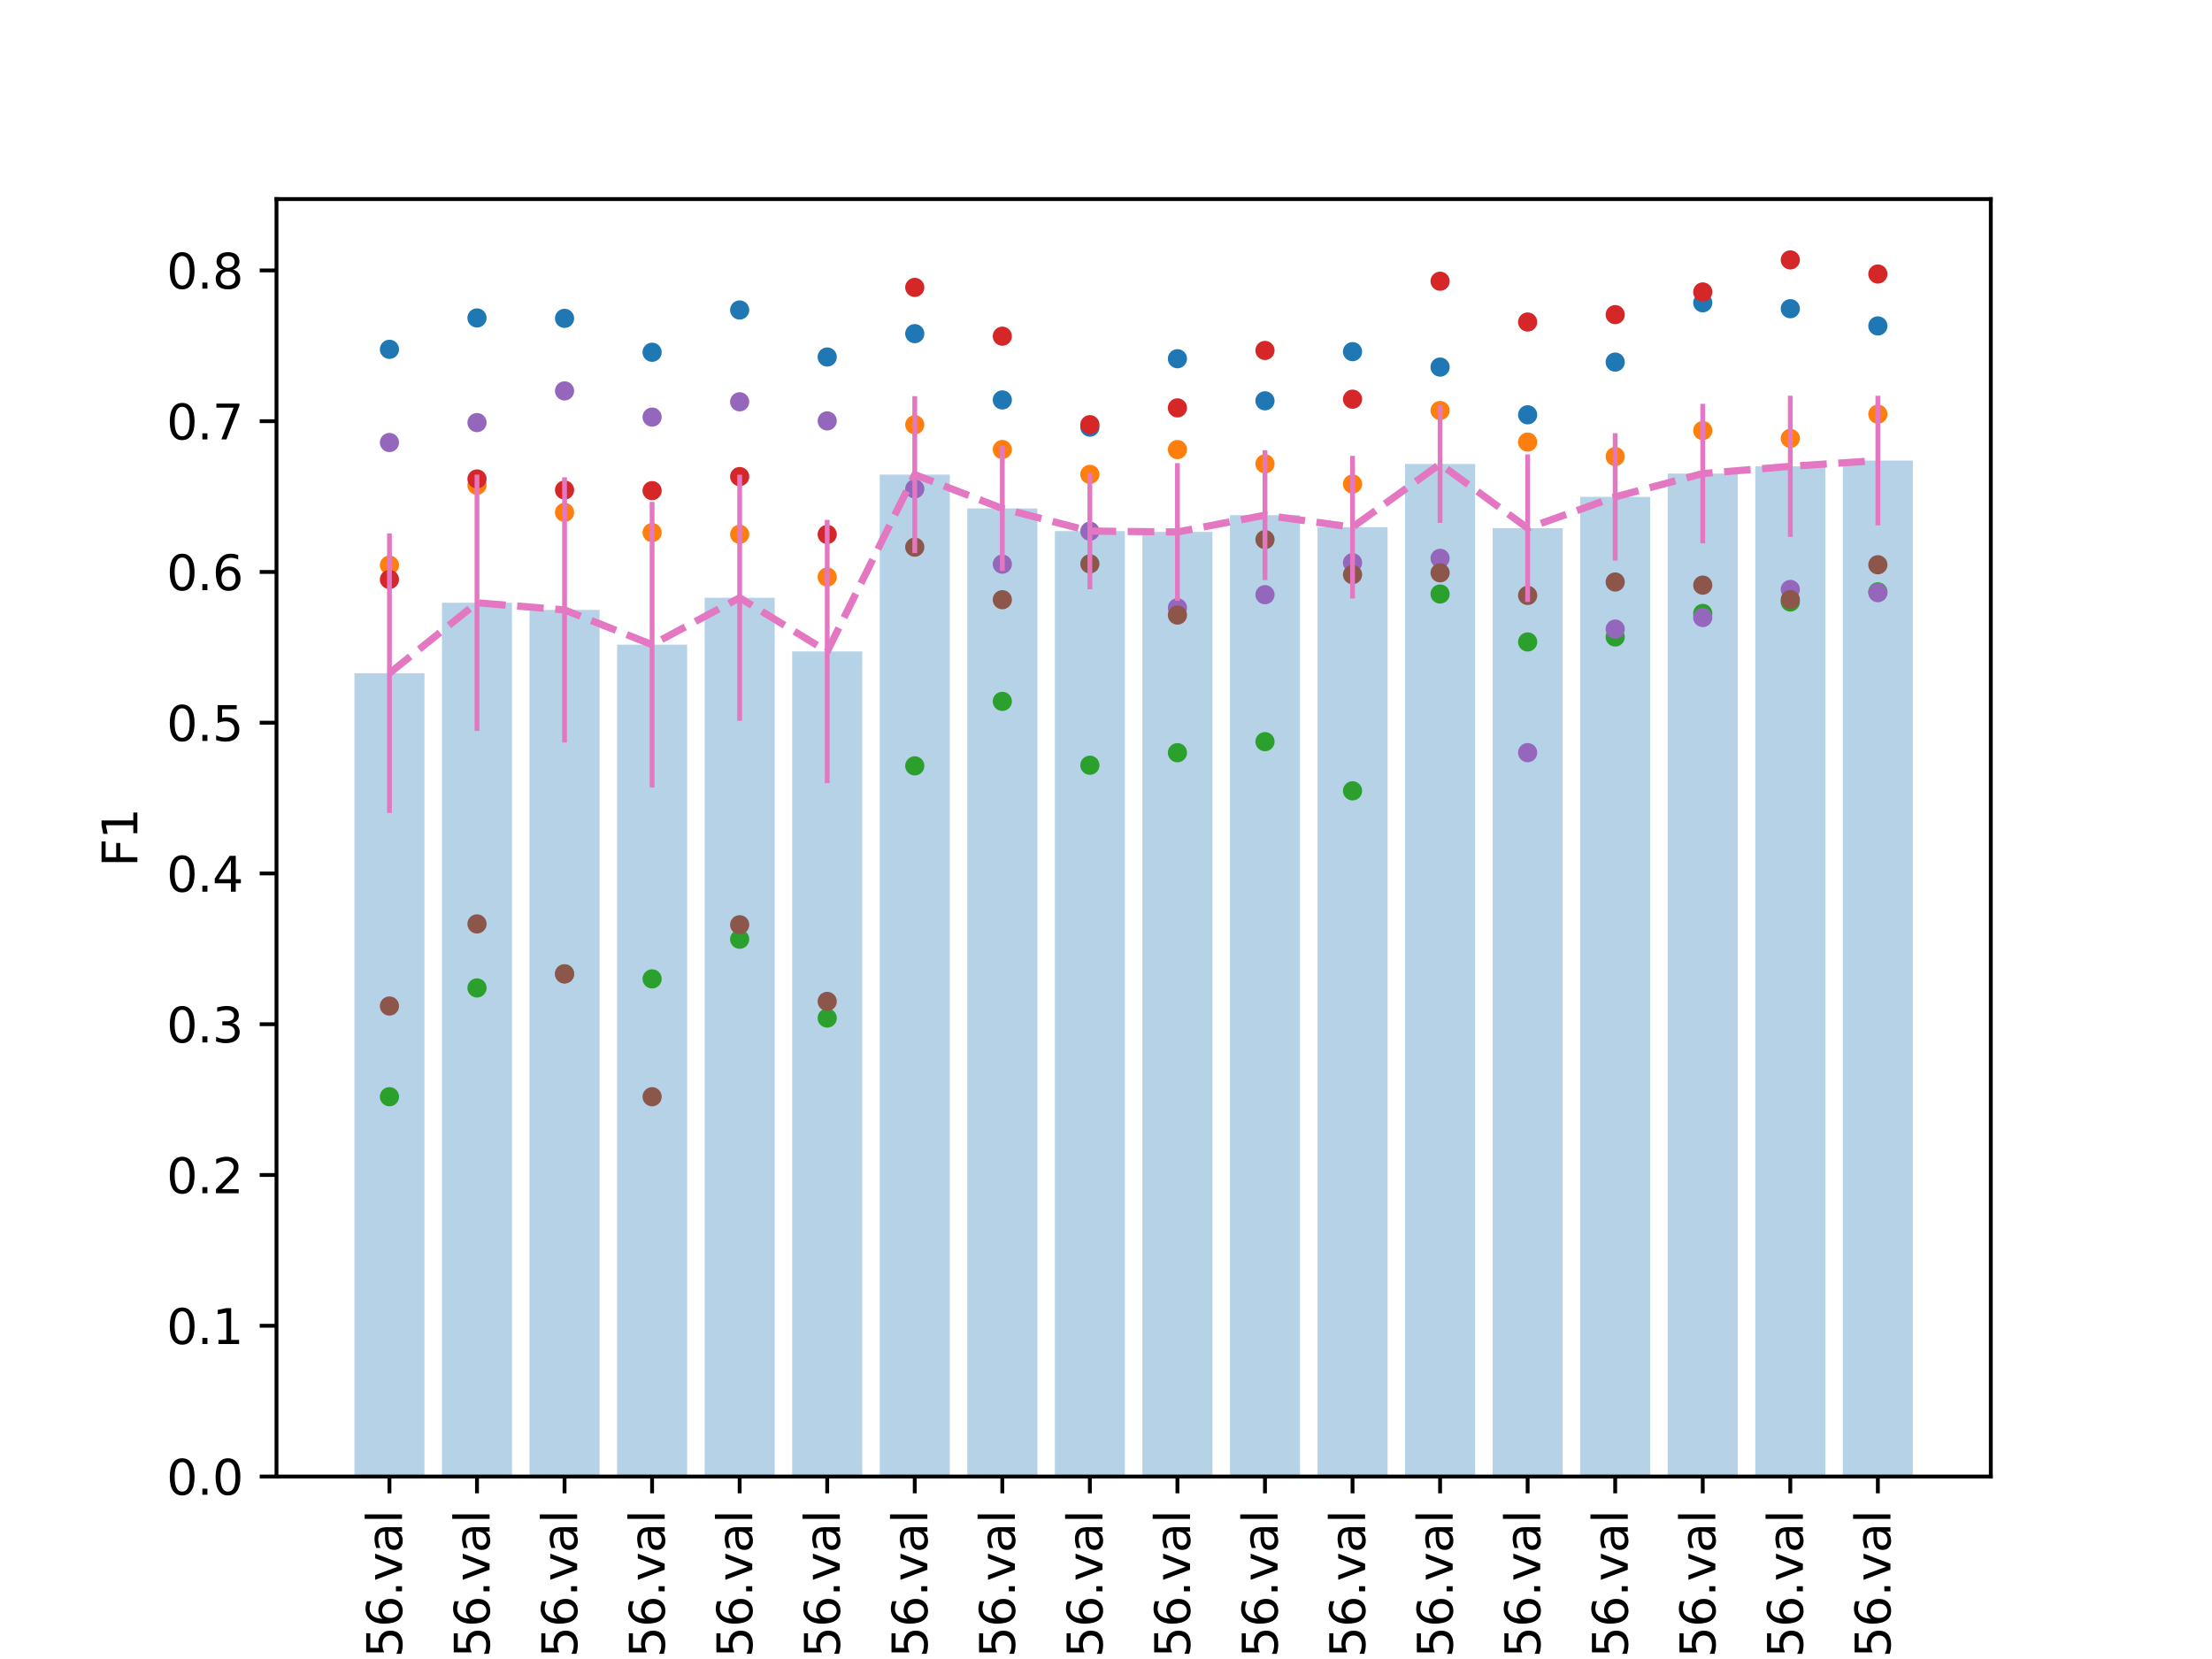 <?xml version="1.0" encoding="utf-8" standalone="no"?>
<!DOCTYPE svg PUBLIC "-//W3C//DTD SVG 1.1//EN"
  "http://www.w3.org/Graphics/SVG/1.1/DTD/svg11.dtd">
<svg xmlns:xlink="http://www.w3.org/1999/xlink" width="460.8pt" height="345.6pt" viewBox="0 0 460.8 345.6" xmlns="http://www.w3.org/2000/svg" version="1.1">
 <defs>
  <style type="text/css">*{stroke-linejoin: round; stroke-linecap: butt}</style>
 </defs>
 <g id="figure_1">
  <g id="patch_1">
   <path d="M 0 345.6 
L 460.8 345.6 
L 460.8 0 
L 0 0 
z
" style="fill: #ffffff"/>
  </g>
  <g id="axes_1">
   <g id="patch_2">
    <path d="M 57.6 307.584 
L 414.72 307.584 
L 414.72 41.472 
L 57.6 41.472 
z
" style="fill: #ffffff"/>
   </g>
   <g id="patch_3">
    <path d="M 73.833 307.584 
L 88.424 307.584 
L 88.424 140.238 
L 73.833 140.238 
z
" clip-path="url(#p25106a170c)" style="fill: #1f77b4; opacity: 0.33"/>
   </g>
   <g id="patch_4">
    <path d="M 92.072 307.584 
L 106.663 307.584 
L 106.663 125.569 
L 92.072 125.569 
z
" clip-path="url(#p25106a170c)" style="fill: #1f77b4; opacity: 0.33"/>
   </g>
   <g id="patch_5">
    <path d="M 110.311 307.584 
L 124.902 307.584 
L 124.902 127.053 
L 110.311 127.053 
z
" clip-path="url(#p25106a170c)" style="fill: #1f77b4; opacity: 0.33"/>
   </g>
   <g id="patch_6">
    <path d="M 128.55 307.584 
L 143.141 307.584 
L 143.141 134.301 
L 128.55 134.301 
z
" clip-path="url(#p25106a170c)" style="fill: #1f77b4; opacity: 0.33"/>
   </g>
   <g id="patch_7">
    <path d="M 146.789 307.584 
L 161.38 307.584 
L 161.38 124.528 
L 146.789 124.528 
z
" clip-path="url(#p25106a170c)" style="fill: #1f77b4; opacity: 0.33"/>
   </g>
   <g id="patch_8">
    <path d="M 165.028 307.584 
L 179.619 307.584 
L 179.619 135.714 
L 165.028 135.714 
z
" clip-path="url(#p25106a170c)" style="fill: #1f77b4; opacity: 0.33"/>
   </g>
   <g id="patch_9">
    <path d="M 183.267 307.584 
L 197.858 307.584 
L 197.858 98.872 
L 183.267 98.872 
z
" clip-path="url(#p25106a170c)" style="fill: #1f77b4; opacity: 0.33"/>
   </g>
   <g id="patch_10">
    <path d="M 201.506 307.584 
L 216.097 307.584 
L 216.097 105.925 
L 201.506 105.925 
z
" clip-path="url(#p25106a170c)" style="fill: #1f77b4; opacity: 0.33"/>
   </g>
   <g id="patch_11">
    <path d="M 219.745 307.584 
L 234.336 307.584 
L 234.336 110.635 
L 219.745 110.635 
z
" clip-path="url(#p25106a170c)" style="fill: #1f77b4; opacity: 0.33"/>
   </g>
   <g id="patch_12">
    <path d="M 237.984 307.584 
L 252.575 307.584 
L 252.575 110.819 
L 237.984 110.819 
z
" clip-path="url(#p25106a170c)" style="fill: #1f77b4; opacity: 0.33"/>
   </g>
   <g id="patch_13">
    <path d="M 256.223 307.584 
L 270.814 307.584 
L 270.814 107.321 
L 256.223 107.321 
z
" clip-path="url(#p25106a170c)" style="fill: #1f77b4; opacity: 0.33"/>
   </g>
   <g id="patch_14">
    <path d="M 274.462 307.584 
L 289.053 307.584 
L 289.053 109.818 
L 274.462 109.818 
z
" clip-path="url(#p25106a170c)" style="fill: #1f77b4; opacity: 0.33"/>
   </g>
   <g id="patch_15">
    <path d="M 292.701 307.584 
L 307.292 307.584 
L 307.292 96.659 
L 292.701 96.659 
z
" clip-path="url(#p25106a170c)" style="fill: #1f77b4; opacity: 0.33"/>
   </g>
   <g id="patch_16">
    <path d="M 310.94 307.584 
L 325.531 307.584 
L 325.531 110.024 
L 310.94 110.024 
z
" clip-path="url(#p25106a170c)" style="fill: #1f77b4; opacity: 0.33"/>
   </g>
   <g id="patch_17">
    <path d="M 329.179 307.584 
L 343.77 307.584 
L 343.77 103.512 
L 329.179 103.512 
z
" clip-path="url(#p25106a170c)" style="fill: #1f77b4; opacity: 0.33"/>
   </g>
   <g id="patch_18">
    <path d="M 347.418 307.584 
L 362.009 307.584 
L 362.009 98.651 
L 347.418 98.651 
z
" clip-path="url(#p25106a170c)" style="fill: #1f77b4; opacity: 0.33"/>
   </g>
   <g id="patch_19">
    <path d="M 365.657 307.584 
L 380.248 307.584 
L 380.248 97.145 
L 365.657 97.145 
z
" clip-path="url(#p25106a170c)" style="fill: #1f77b4; opacity: 0.33"/>
   </g>
   <g id="patch_20">
    <path d="M 383.896 307.584 
L 398.487 307.584 
L 398.487 95.946 
L 383.896 95.946 
z
" clip-path="url(#p25106a170c)" style="fill: #1f77b4; opacity: 0.33"/>
   </g>
   <g id="matplotlib.axis_1">
    <g id="xtick_1">
     <g id="line2d_1">
      <defs>
       <path id="mcd1dd1f3aa" d="M 0 0 
L 0 3.5 
" style="stroke: #000000; stroke-width: 0.8"/>
      </defs>
      <g>
       <use xlink:href="#mcd1dd1f3aa" x="81.128" y="307.584" style="stroke: #000000; stroke-width: 0.8"/>
      </g>
     </g>
     <g id="text_1">
      <!-- Ch1_W60_Ts32_Bi0_L2_U10_E30_TB256.val -->
      <g transform="translate(83.749 531.354)rotate(-90)scale(0.1 -0.1)">
       <defs>
        <path id="DejaVuSans-43" d="M 4122 4306 
L 4122 3641 
Q 3803 3938 3442 4084 
Q 3081 4231 2675 4231 
Q 1875 4231 1450 3742 
Q 1025 3253 1025 2328 
Q 1025 1406 1450 917 
Q 1875 428 2675 428 
Q 3081 428 3442 575 
Q 3803 722 4122 1019 
L 4122 359 
Q 3791 134 3420 21 
Q 3050 -91 2638 -91 
Q 1578 -91 968 557 
Q 359 1206 359 2328 
Q 359 3453 968 4101 
Q 1578 4750 2638 4750 
Q 3056 4750 3426 4639 
Q 3797 4528 4122 4306 
z
" transform="scale(0.016)"/>
        <path id="DejaVuSans-68" d="M 3513 2113 
L 3513 0 
L 2938 0 
L 2938 2094 
Q 2938 2591 2744 2837 
Q 2550 3084 2163 3084 
Q 1697 3084 1428 2787 
Q 1159 2491 1159 1978 
L 1159 0 
L 581 0 
L 581 4863 
L 1159 4863 
L 1159 2956 
Q 1366 3272 1645 3428 
Q 1925 3584 2291 3584 
Q 2894 3584 3203 3211 
Q 3513 2838 3513 2113 
z
" transform="scale(0.016)"/>
        <path id="DejaVuSans-31" d="M 794 531 
L 1825 531 
L 1825 4091 
L 703 3866 
L 703 4441 
L 1819 4666 
L 2450 4666 
L 2450 531 
L 3481 531 
L 3481 0 
L 794 0 
L 794 531 
z
" transform="scale(0.016)"/>
        <path id="DejaVuSans-5f" d="M 3263 -1063 
L 3263 -1509 
L -63 -1509 
L -63 -1063 
L 3263 -1063 
z
" transform="scale(0.016)"/>
        <path id="DejaVuSans-57" d="M 213 4666 
L 850 4666 
L 1831 722 
L 2809 4666 
L 3519 4666 
L 4500 722 
L 5478 4666 
L 6119 4666 
L 4947 0 
L 4153 0 
L 3169 4050 
L 2175 0 
L 1381 0 
L 213 4666 
z
" transform="scale(0.016)"/>
        <path id="DejaVuSans-36" d="M 2113 2584 
Q 1688 2584 1439 2293 
Q 1191 2003 1191 1497 
Q 1191 994 1439 701 
Q 1688 409 2113 409 
Q 2538 409 2786 701 
Q 3034 994 3034 1497 
Q 3034 2003 2786 2293 
Q 2538 2584 2113 2584 
z
M 3366 4563 
L 3366 3988 
Q 3128 4100 2886 4159 
Q 2644 4219 2406 4219 
Q 1781 4219 1451 3797 
Q 1122 3375 1075 2522 
Q 1259 2794 1537 2939 
Q 1816 3084 2150 3084 
Q 2853 3084 3261 2657 
Q 3669 2231 3669 1497 
Q 3669 778 3244 343 
Q 2819 -91 2113 -91 
Q 1303 -91 875 529 
Q 447 1150 447 2328 
Q 447 3434 972 4092 
Q 1497 4750 2381 4750 
Q 2619 4750 2861 4703 
Q 3103 4656 3366 4563 
z
" transform="scale(0.016)"/>
        <path id="DejaVuSans-30" d="M 2034 4250 
Q 1547 4250 1301 3770 
Q 1056 3291 1056 2328 
Q 1056 1369 1301 889 
Q 1547 409 2034 409 
Q 2525 409 2770 889 
Q 3016 1369 3016 2328 
Q 3016 3291 2770 3770 
Q 2525 4250 2034 4250 
z
M 2034 4750 
Q 2819 4750 3233 4129 
Q 3647 3509 3647 2328 
Q 3647 1150 3233 529 
Q 2819 -91 2034 -91 
Q 1250 -91 836 529 
Q 422 1150 422 2328 
Q 422 3509 836 4129 
Q 1250 4750 2034 4750 
z
" transform="scale(0.016)"/>
        <path id="DejaVuSans-54" d="M -19 4666 
L 3928 4666 
L 3928 4134 
L 2272 4134 
L 2272 0 
L 1638 0 
L 1638 4134 
L -19 4134 
L -19 4666 
z
" transform="scale(0.016)"/>
        <path id="DejaVuSans-73" d="M 2834 3397 
L 2834 2853 
Q 2591 2978 2328 3040 
Q 2066 3103 1784 3103 
Q 1356 3103 1142 2972 
Q 928 2841 928 2578 
Q 928 2378 1081 2264 
Q 1234 2150 1697 2047 
L 1894 2003 
Q 2506 1872 2764 1633 
Q 3022 1394 3022 966 
Q 3022 478 2636 193 
Q 2250 -91 1575 -91 
Q 1294 -91 989 -36 
Q 684 19 347 128 
L 347 722 
Q 666 556 975 473 
Q 1284 391 1588 391 
Q 1994 391 2212 530 
Q 2431 669 2431 922 
Q 2431 1156 2273 1281 
Q 2116 1406 1581 1522 
L 1381 1569 
Q 847 1681 609 1914 
Q 372 2147 372 2553 
Q 372 3047 722 3315 
Q 1072 3584 1716 3584 
Q 2034 3584 2315 3537 
Q 2597 3491 2834 3397 
z
" transform="scale(0.016)"/>
        <path id="DejaVuSans-33" d="M 2597 2516 
Q 3050 2419 3304 2112 
Q 3559 1806 3559 1356 
Q 3559 666 3084 287 
Q 2609 -91 1734 -91 
Q 1441 -91 1130 -33 
Q 819 25 488 141 
L 488 750 
Q 750 597 1062 519 
Q 1375 441 1716 441 
Q 2309 441 2620 675 
Q 2931 909 2931 1356 
Q 2931 1769 2642 2001 
Q 2353 2234 1838 2234 
L 1294 2234 
L 1294 2753 
L 1863 2753 
Q 2328 2753 2575 2939 
Q 2822 3125 2822 3475 
Q 2822 3834 2567 4026 
Q 2313 4219 1838 4219 
Q 1578 4219 1281 4162 
Q 984 4106 628 3988 
L 628 4550 
Q 988 4650 1302 4700 
Q 1616 4750 1894 4750 
Q 2613 4750 3031 4423 
Q 3450 4097 3450 3541 
Q 3450 3153 3228 2886 
Q 3006 2619 2597 2516 
z
" transform="scale(0.016)"/>
        <path id="DejaVuSans-32" d="M 1228 531 
L 3431 531 
L 3431 0 
L 469 0 
L 469 531 
Q 828 903 1448 1529 
Q 2069 2156 2228 2338 
Q 2531 2678 2651 2914 
Q 2772 3150 2772 3378 
Q 2772 3750 2511 3984 
Q 2250 4219 1831 4219 
Q 1534 4219 1204 4116 
Q 875 4013 500 3803 
L 500 4441 
Q 881 4594 1212 4672 
Q 1544 4750 1819 4750 
Q 2544 4750 2975 4387 
Q 3406 4025 3406 3419 
Q 3406 3131 3298 2873 
Q 3191 2616 2906 2266 
Q 2828 2175 2409 1742 
Q 1991 1309 1228 531 
z
" transform="scale(0.016)"/>
        <path id="DejaVuSans-42" d="M 1259 2228 
L 1259 519 
L 2272 519 
Q 2781 519 3026 730 
Q 3272 941 3272 1375 
Q 3272 1813 3026 2020 
Q 2781 2228 2272 2228 
L 1259 2228 
z
M 1259 4147 
L 1259 2741 
L 2194 2741 
Q 2656 2741 2882 2914 
Q 3109 3088 3109 3444 
Q 3109 3797 2882 3972 
Q 2656 4147 2194 4147 
L 1259 4147 
z
M 628 4666 
L 2241 4666 
Q 2963 4666 3353 4366 
Q 3744 4066 3744 3513 
Q 3744 3084 3544 2831 
Q 3344 2578 2956 2516 
Q 3422 2416 3680 2098 
Q 3938 1781 3938 1306 
Q 3938 681 3513 340 
Q 3088 0 2303 0 
L 628 0 
L 628 4666 
z
" transform="scale(0.016)"/>
        <path id="DejaVuSans-69" d="M 603 3500 
L 1178 3500 
L 1178 0 
L 603 0 
L 603 3500 
z
M 603 4863 
L 1178 4863 
L 1178 4134 
L 603 4134 
L 603 4863 
z
" transform="scale(0.016)"/>
        <path id="DejaVuSans-4c" d="M 628 4666 
L 1259 4666 
L 1259 531 
L 3531 531 
L 3531 0 
L 628 0 
L 628 4666 
z
" transform="scale(0.016)"/>
        <path id="DejaVuSans-55" d="M 556 4666 
L 1191 4666 
L 1191 1831 
Q 1191 1081 1462 751 
Q 1734 422 2344 422 
Q 2950 422 3222 751 
Q 3494 1081 3494 1831 
L 3494 4666 
L 4128 4666 
L 4128 1753 
Q 4128 841 3676 375 
Q 3225 -91 2344 -91 
Q 1459 -91 1007 375 
Q 556 841 556 1753 
L 556 4666 
z
" transform="scale(0.016)"/>
        <path id="DejaVuSans-45" d="M 628 4666 
L 3578 4666 
L 3578 4134 
L 1259 4134 
L 1259 2753 
L 3481 2753 
L 3481 2222 
L 1259 2222 
L 1259 531 
L 3634 531 
L 3634 0 
L 628 0 
L 628 4666 
z
" transform="scale(0.016)"/>
        <path id="DejaVuSans-35" d="M 691 4666 
L 3169 4666 
L 3169 4134 
L 1269 4134 
L 1269 2991 
Q 1406 3038 1543 3061 
Q 1681 3084 1819 3084 
Q 2600 3084 3056 2656 
Q 3513 2228 3513 1497 
Q 3513 744 3044 326 
Q 2575 -91 1722 -91 
Q 1428 -91 1123 -41 
Q 819 9 494 109 
L 494 744 
Q 775 591 1075 516 
Q 1375 441 1709 441 
Q 2250 441 2565 725 
Q 2881 1009 2881 1497 
Q 2881 1984 2565 2268 
Q 2250 2553 1709 2553 
Q 1456 2553 1204 2497 
Q 953 2441 691 2322 
L 691 4666 
z
" transform="scale(0.016)"/>
        <path id="DejaVuSans-2e" d="M 684 794 
L 1344 794 
L 1344 0 
L 684 0 
L 684 794 
z
" transform="scale(0.016)"/>
        <path id="DejaVuSans-76" d="M 191 3500 
L 800 3500 
L 1894 563 
L 2988 3500 
L 3597 3500 
L 2284 0 
L 1503 0 
L 191 3500 
z
" transform="scale(0.016)"/>
        <path id="DejaVuSans-61" d="M 2194 1759 
Q 1497 1759 1228 1600 
Q 959 1441 959 1056 
Q 959 750 1161 570 
Q 1363 391 1709 391 
Q 2188 391 2477 730 
Q 2766 1069 2766 1631 
L 2766 1759 
L 2194 1759 
z
M 3341 1997 
L 3341 0 
L 2766 0 
L 2766 531 
Q 2569 213 2275 61 
Q 1981 -91 1556 -91 
Q 1019 -91 701 211 
Q 384 513 384 1019 
Q 384 1609 779 1909 
Q 1175 2209 1959 2209 
L 2766 2209 
L 2766 2266 
Q 2766 2663 2505 2880 
Q 2244 3097 1772 3097 
Q 1472 3097 1187 3025 
Q 903 2953 641 2809 
L 641 3341 
Q 956 3463 1253 3523 
Q 1550 3584 1831 3584 
Q 2591 3584 2966 3190 
Q 3341 2797 3341 1997 
z
" transform="scale(0.016)"/>
        <path id="DejaVuSans-6c" d="M 603 4863 
L 1178 4863 
L 1178 0 
L 603 0 
L 603 4863 
z
" transform="scale(0.016)"/>
       </defs>
       <use xlink:href="#DejaVuSans-43"/>
       <use xlink:href="#DejaVuSans-68" x="69.824"/>
       <use xlink:href="#DejaVuSans-31" x="133.203"/>
       <use xlink:href="#DejaVuSans-5f" x="196.826"/>
       <use xlink:href="#DejaVuSans-57" x="246.826"/>
       <use xlink:href="#DejaVuSans-36" x="345.703"/>
       <use xlink:href="#DejaVuSans-30" x="409.326"/>
       <use xlink:href="#DejaVuSans-5f" x="472.949"/>
       <use xlink:href="#DejaVuSans-54" x="522.949"/>
       <use xlink:href="#DejaVuSans-73" x="567.533"/>
       <use xlink:href="#DejaVuSans-33" x="619.633"/>
       <use xlink:href="#DejaVuSans-32" x="683.256"/>
       <use xlink:href="#DejaVuSans-5f" x="746.879"/>
       <use xlink:href="#DejaVuSans-42" x="796.879"/>
       <use xlink:href="#DejaVuSans-69" x="865.482"/>
       <use xlink:href="#DejaVuSans-30" x="893.266"/>
       <use xlink:href="#DejaVuSans-5f" x="956.889"/>
       <use xlink:href="#DejaVuSans-4c" x="1006.889"/>
       <use xlink:href="#DejaVuSans-32" x="1062.602"/>
       <use xlink:href="#DejaVuSans-5f" x="1126.225"/>
       <use xlink:href="#DejaVuSans-55" x="1176.225"/>
       <use xlink:href="#DejaVuSans-31" x="1249.418"/>
       <use xlink:href="#DejaVuSans-30" x="1313.041"/>
       <use xlink:href="#DejaVuSans-5f" x="1376.664"/>
       <use xlink:href="#DejaVuSans-45" x="1426.664"/>
       <use xlink:href="#DejaVuSans-33" x="1489.848"/>
       <use xlink:href="#DejaVuSans-30" x="1553.471"/>
       <use xlink:href="#DejaVuSans-5f" x="1617.094"/>
       <use xlink:href="#DejaVuSans-54" x="1667.094"/>
       <use xlink:href="#DejaVuSans-42" x="1728.178"/>
       <use xlink:href="#DejaVuSans-32" x="1796.781"/>
       <use xlink:href="#DejaVuSans-35" x="1860.404"/>
       <use xlink:href="#DejaVuSans-36" x="1924.027"/>
       <use xlink:href="#DejaVuSans-2e" x="1987.65"/>
       <use xlink:href="#DejaVuSans-76" x="2019.438"/>
       <use xlink:href="#DejaVuSans-61" x="2078.617"/>
       <use xlink:href="#DejaVuSans-6c" x="2139.896"/>
      </g>
     </g>
    </g>
    <g id="xtick_2">
     <g id="line2d_2">
      <g>
       <use xlink:href="#mcd1dd1f3aa" x="99.367" y="307.584" style="stroke: #000000; stroke-width: 0.8"/>
      </g>
     </g>
     <g id="text_2">
      <!-- Ch1_W60_Ts32_Bi0_L2_U5_E30_TB256.val -->
      <g transform="translate(101.988 524.992)rotate(-90)scale(0.1 -0.1)">
       <use xlink:href="#DejaVuSans-43"/>
       <use xlink:href="#DejaVuSans-68" x="69.824"/>
       <use xlink:href="#DejaVuSans-31" x="133.203"/>
       <use xlink:href="#DejaVuSans-5f" x="196.826"/>
       <use xlink:href="#DejaVuSans-57" x="246.826"/>
       <use xlink:href="#DejaVuSans-36" x="345.703"/>
       <use xlink:href="#DejaVuSans-30" x="409.326"/>
       <use xlink:href="#DejaVuSans-5f" x="472.949"/>
       <use xlink:href="#DejaVuSans-54" x="522.949"/>
       <use xlink:href="#DejaVuSans-73" x="567.533"/>
       <use xlink:href="#DejaVuSans-33" x="619.633"/>
       <use xlink:href="#DejaVuSans-32" x="683.256"/>
       <use xlink:href="#DejaVuSans-5f" x="746.879"/>
       <use xlink:href="#DejaVuSans-42" x="796.879"/>
       <use xlink:href="#DejaVuSans-69" x="865.482"/>
       <use xlink:href="#DejaVuSans-30" x="893.266"/>
       <use xlink:href="#DejaVuSans-5f" x="956.889"/>
       <use xlink:href="#DejaVuSans-4c" x="1006.889"/>
       <use xlink:href="#DejaVuSans-32" x="1062.602"/>
       <use xlink:href="#DejaVuSans-5f" x="1126.225"/>
       <use xlink:href="#DejaVuSans-55" x="1176.225"/>
       <use xlink:href="#DejaVuSans-35" x="1249.418"/>
       <use xlink:href="#DejaVuSans-5f" x="1313.041"/>
       <use xlink:href="#DejaVuSans-45" x="1363.041"/>
       <use xlink:href="#DejaVuSans-33" x="1426.225"/>
       <use xlink:href="#DejaVuSans-30" x="1489.848"/>
       <use xlink:href="#DejaVuSans-5f" x="1553.471"/>
       <use xlink:href="#DejaVuSans-54" x="1603.471"/>
       <use xlink:href="#DejaVuSans-42" x="1664.555"/>
       <use xlink:href="#DejaVuSans-32" x="1733.158"/>
       <use xlink:href="#DejaVuSans-35" x="1796.781"/>
       <use xlink:href="#DejaVuSans-36" x="1860.404"/>
       <use xlink:href="#DejaVuSans-2e" x="1924.027"/>
       <use xlink:href="#DejaVuSans-76" x="1955.814"/>
       <use xlink:href="#DejaVuSans-61" x="2014.994"/>
       <use xlink:href="#DejaVuSans-6c" x="2076.273"/>
      </g>
     </g>
    </g>
    <g id="xtick_3">
     <g id="line2d_3">
      <g>
       <use xlink:href="#mcd1dd1f3aa" x="117.606" y="307.584" style="stroke: #000000; stroke-width: 0.8"/>
      </g>
     </g>
     <g id="text_3">
      <!-- Ch1_W60_Ts32_Bi0_L2_U6_E30_TB256.val -->
      <g transform="translate(120.227 524.992)rotate(-90)scale(0.1 -0.1)">
       <use xlink:href="#DejaVuSans-43"/>
       <use xlink:href="#DejaVuSans-68" x="69.824"/>
       <use xlink:href="#DejaVuSans-31" x="133.203"/>
       <use xlink:href="#DejaVuSans-5f" x="196.826"/>
       <use xlink:href="#DejaVuSans-57" x="246.826"/>
       <use xlink:href="#DejaVuSans-36" x="345.703"/>
       <use xlink:href="#DejaVuSans-30" x="409.326"/>
       <use xlink:href="#DejaVuSans-5f" x="472.949"/>
       <use xlink:href="#DejaVuSans-54" x="522.949"/>
       <use xlink:href="#DejaVuSans-73" x="567.533"/>
       <use xlink:href="#DejaVuSans-33" x="619.633"/>
       <use xlink:href="#DejaVuSans-32" x="683.256"/>
       <use xlink:href="#DejaVuSans-5f" x="746.879"/>
       <use xlink:href="#DejaVuSans-42" x="796.879"/>
       <use xlink:href="#DejaVuSans-69" x="865.482"/>
       <use xlink:href="#DejaVuSans-30" x="893.266"/>
       <use xlink:href="#DejaVuSans-5f" x="956.889"/>
       <use xlink:href="#DejaVuSans-4c" x="1006.889"/>
       <use xlink:href="#DejaVuSans-32" x="1062.602"/>
       <use xlink:href="#DejaVuSans-5f" x="1126.225"/>
       <use xlink:href="#DejaVuSans-55" x="1176.225"/>
       <use xlink:href="#DejaVuSans-36" x="1249.418"/>
       <use xlink:href="#DejaVuSans-5f" x="1313.041"/>
       <use xlink:href="#DejaVuSans-45" x="1363.041"/>
       <use xlink:href="#DejaVuSans-33" x="1426.225"/>
       <use xlink:href="#DejaVuSans-30" x="1489.848"/>
       <use xlink:href="#DejaVuSans-5f" x="1553.471"/>
       <use xlink:href="#DejaVuSans-54" x="1603.471"/>
       <use xlink:href="#DejaVuSans-42" x="1664.555"/>
       <use xlink:href="#DejaVuSans-32" x="1733.158"/>
       <use xlink:href="#DejaVuSans-35" x="1796.781"/>
       <use xlink:href="#DejaVuSans-36" x="1860.404"/>
       <use xlink:href="#DejaVuSans-2e" x="1924.027"/>
       <use xlink:href="#DejaVuSans-76" x="1955.814"/>
       <use xlink:href="#DejaVuSans-61" x="2014.994"/>
       <use xlink:href="#DejaVuSans-6c" x="2076.273"/>
      </g>
     </g>
    </g>
    <g id="xtick_4">
     <g id="line2d_4">
      <g>
       <use xlink:href="#mcd1dd1f3aa" x="135.845" y="307.584" style="stroke: #000000; stroke-width: 0.8"/>
      </g>
     </g>
     <g id="text_4">
      <!-- Ch1_W60_Ts32_Bi0_L2_U7_E30_TB256.val -->
      <g transform="translate(138.466 524.992)rotate(-90)scale(0.1 -0.1)">
       <defs>
        <path id="DejaVuSans-37" d="M 525 4666 
L 3525 4666 
L 3525 4397 
L 1831 0 
L 1172 0 
L 2766 4134 
L 525 4134 
L 525 4666 
z
" transform="scale(0.016)"/>
       </defs>
       <use xlink:href="#DejaVuSans-43"/>
       <use xlink:href="#DejaVuSans-68" x="69.824"/>
       <use xlink:href="#DejaVuSans-31" x="133.203"/>
       <use xlink:href="#DejaVuSans-5f" x="196.826"/>
       <use xlink:href="#DejaVuSans-57" x="246.826"/>
       <use xlink:href="#DejaVuSans-36" x="345.703"/>
       <use xlink:href="#DejaVuSans-30" x="409.326"/>
       <use xlink:href="#DejaVuSans-5f" x="472.949"/>
       <use xlink:href="#DejaVuSans-54" x="522.949"/>
       <use xlink:href="#DejaVuSans-73" x="567.533"/>
       <use xlink:href="#DejaVuSans-33" x="619.633"/>
       <use xlink:href="#DejaVuSans-32" x="683.256"/>
       <use xlink:href="#DejaVuSans-5f" x="746.879"/>
       <use xlink:href="#DejaVuSans-42" x="796.879"/>
       <use xlink:href="#DejaVuSans-69" x="865.482"/>
       <use xlink:href="#DejaVuSans-30" x="893.266"/>
       <use xlink:href="#DejaVuSans-5f" x="956.889"/>
       <use xlink:href="#DejaVuSans-4c" x="1006.889"/>
       <use xlink:href="#DejaVuSans-32" x="1062.602"/>
       <use xlink:href="#DejaVuSans-5f" x="1126.225"/>
       <use xlink:href="#DejaVuSans-55" x="1176.225"/>
       <use xlink:href="#DejaVuSans-37" x="1249.418"/>
       <use xlink:href="#DejaVuSans-5f" x="1313.041"/>
       <use xlink:href="#DejaVuSans-45" x="1363.041"/>
       <use xlink:href="#DejaVuSans-33" x="1426.225"/>
       <use xlink:href="#DejaVuSans-30" x="1489.848"/>
       <use xlink:href="#DejaVuSans-5f" x="1553.471"/>
       <use xlink:href="#DejaVuSans-54" x="1603.471"/>
       <use xlink:href="#DejaVuSans-42" x="1664.555"/>
       <use xlink:href="#DejaVuSans-32" x="1733.158"/>
       <use xlink:href="#DejaVuSans-35" x="1796.781"/>
       <use xlink:href="#DejaVuSans-36" x="1860.404"/>
       <use xlink:href="#DejaVuSans-2e" x="1924.027"/>
       <use xlink:href="#DejaVuSans-76" x="1955.814"/>
       <use xlink:href="#DejaVuSans-61" x="2014.994"/>
       <use xlink:href="#DejaVuSans-6c" x="2076.273"/>
      </g>
     </g>
    </g>
    <g id="xtick_5">
     <g id="line2d_5">
      <g>
       <use xlink:href="#mcd1dd1f3aa" x="154.084" y="307.584" style="stroke: #000000; stroke-width: 0.8"/>
      </g>
     </g>
     <g id="text_5">
      <!-- Ch1_W60_Ts32_Bi0_L2_U8_E30_TB256.val -->
      <g transform="translate(156.705 524.992)rotate(-90)scale(0.1 -0.1)">
       <defs>
        <path id="DejaVuSans-38" d="M 2034 2216 
Q 1584 2216 1326 1975 
Q 1069 1734 1069 1313 
Q 1069 891 1326 650 
Q 1584 409 2034 409 
Q 2484 409 2743 651 
Q 3003 894 3003 1313 
Q 3003 1734 2745 1975 
Q 2488 2216 2034 2216 
z
M 1403 2484 
Q 997 2584 770 2862 
Q 544 3141 544 3541 
Q 544 4100 942 4425 
Q 1341 4750 2034 4750 
Q 2731 4750 3128 4425 
Q 3525 4100 3525 3541 
Q 3525 3141 3298 2862 
Q 3072 2584 2669 2484 
Q 3125 2378 3379 2068 
Q 3634 1759 3634 1313 
Q 3634 634 3220 271 
Q 2806 -91 2034 -91 
Q 1263 -91 848 271 
Q 434 634 434 1313 
Q 434 1759 690 2068 
Q 947 2378 1403 2484 
z
M 1172 3481 
Q 1172 3119 1398 2916 
Q 1625 2713 2034 2713 
Q 2441 2713 2670 2916 
Q 2900 3119 2900 3481 
Q 2900 3844 2670 4047 
Q 2441 4250 2034 4250 
Q 1625 4250 1398 4047 
Q 1172 3844 1172 3481 
z
" transform="scale(0.016)"/>
       </defs>
       <use xlink:href="#DejaVuSans-43"/>
       <use xlink:href="#DejaVuSans-68" x="69.824"/>
       <use xlink:href="#DejaVuSans-31" x="133.203"/>
       <use xlink:href="#DejaVuSans-5f" x="196.826"/>
       <use xlink:href="#DejaVuSans-57" x="246.826"/>
       <use xlink:href="#DejaVuSans-36" x="345.703"/>
       <use xlink:href="#DejaVuSans-30" x="409.326"/>
       <use xlink:href="#DejaVuSans-5f" x="472.949"/>
       <use xlink:href="#DejaVuSans-54" x="522.949"/>
       <use xlink:href="#DejaVuSans-73" x="567.533"/>
       <use xlink:href="#DejaVuSans-33" x="619.633"/>
       <use xlink:href="#DejaVuSans-32" x="683.256"/>
       <use xlink:href="#DejaVuSans-5f" x="746.879"/>
       <use xlink:href="#DejaVuSans-42" x="796.879"/>
       <use xlink:href="#DejaVuSans-69" x="865.482"/>
       <use xlink:href="#DejaVuSans-30" x="893.266"/>
       <use xlink:href="#DejaVuSans-5f" x="956.889"/>
       <use xlink:href="#DejaVuSans-4c" x="1006.889"/>
       <use xlink:href="#DejaVuSans-32" x="1062.602"/>
       <use xlink:href="#DejaVuSans-5f" x="1126.225"/>
       <use xlink:href="#DejaVuSans-55" x="1176.225"/>
       <use xlink:href="#DejaVuSans-38" x="1249.418"/>
       <use xlink:href="#DejaVuSans-5f" x="1313.041"/>
       <use xlink:href="#DejaVuSans-45" x="1363.041"/>
       <use xlink:href="#DejaVuSans-33" x="1426.225"/>
       <use xlink:href="#DejaVuSans-30" x="1489.848"/>
       <use xlink:href="#DejaVuSans-5f" x="1553.471"/>
       <use xlink:href="#DejaVuSans-54" x="1603.471"/>
       <use xlink:href="#DejaVuSans-42" x="1664.555"/>
       <use xlink:href="#DejaVuSans-32" x="1733.158"/>
       <use xlink:href="#DejaVuSans-35" x="1796.781"/>
       <use xlink:href="#DejaVuSans-36" x="1860.404"/>
       <use xlink:href="#DejaVuSans-2e" x="1924.027"/>
       <use xlink:href="#DejaVuSans-76" x="1955.814"/>
       <use xlink:href="#DejaVuSans-61" x="2014.994"/>
       <use xlink:href="#DejaVuSans-6c" x="2076.273"/>
      </g>
     </g>
    </g>
    <g id="xtick_6">
     <g id="line2d_6">
      <g>
       <use xlink:href="#mcd1dd1f3aa" x="172.323" y="307.584" style="stroke: #000000; stroke-width: 0.8"/>
      </g>
     </g>
     <g id="text_6">
      <!-- Ch1_W60_Ts32_Bi0_L2_U9_E30_TB256.val -->
      <g transform="translate(174.944 524.992)rotate(-90)scale(0.1 -0.1)">
       <defs>
        <path id="DejaVuSans-39" d="M 703 97 
L 703 672 
Q 941 559 1184 500 
Q 1428 441 1663 441 
Q 2288 441 2617 861 
Q 2947 1281 2994 2138 
Q 2813 1869 2534 1725 
Q 2256 1581 1919 1581 
Q 1219 1581 811 2004 
Q 403 2428 403 3163 
Q 403 3881 828 4315 
Q 1253 4750 1959 4750 
Q 2769 4750 3195 4129 
Q 3622 3509 3622 2328 
Q 3622 1225 3098 567 
Q 2575 -91 1691 -91 
Q 1453 -91 1209 -44 
Q 966 3 703 97 
z
M 1959 2075 
Q 2384 2075 2632 2365 
Q 2881 2656 2881 3163 
Q 2881 3666 2632 3958 
Q 2384 4250 1959 4250 
Q 1534 4250 1286 3958 
Q 1038 3666 1038 3163 
Q 1038 2656 1286 2365 
Q 1534 2075 1959 2075 
z
" transform="scale(0.016)"/>
       </defs>
       <use xlink:href="#DejaVuSans-43"/>
       <use xlink:href="#DejaVuSans-68" x="69.824"/>
       <use xlink:href="#DejaVuSans-31" x="133.203"/>
       <use xlink:href="#DejaVuSans-5f" x="196.826"/>
       <use xlink:href="#DejaVuSans-57" x="246.826"/>
       <use xlink:href="#DejaVuSans-36" x="345.703"/>
       <use xlink:href="#DejaVuSans-30" x="409.326"/>
       <use xlink:href="#DejaVuSans-5f" x="472.949"/>
       <use xlink:href="#DejaVuSans-54" x="522.949"/>
       <use xlink:href="#DejaVuSans-73" x="567.533"/>
       <use xlink:href="#DejaVuSans-33" x="619.633"/>
       <use xlink:href="#DejaVuSans-32" x="683.256"/>
       <use xlink:href="#DejaVuSans-5f" x="746.879"/>
       <use xlink:href="#DejaVuSans-42" x="796.879"/>
       <use xlink:href="#DejaVuSans-69" x="865.482"/>
       <use xlink:href="#DejaVuSans-30" x="893.266"/>
       <use xlink:href="#DejaVuSans-5f" x="956.889"/>
       <use xlink:href="#DejaVuSans-4c" x="1006.889"/>
       <use xlink:href="#DejaVuSans-32" x="1062.602"/>
       <use xlink:href="#DejaVuSans-5f" x="1126.225"/>
       <use xlink:href="#DejaVuSans-55" x="1176.225"/>
       <use xlink:href="#DejaVuSans-39" x="1249.418"/>
       <use xlink:href="#DejaVuSans-5f" x="1313.041"/>
       <use xlink:href="#DejaVuSans-45" x="1363.041"/>
       <use xlink:href="#DejaVuSans-33" x="1426.225"/>
       <use xlink:href="#DejaVuSans-30" x="1489.848"/>
       <use xlink:href="#DejaVuSans-5f" x="1553.471"/>
       <use xlink:href="#DejaVuSans-54" x="1603.471"/>
       <use xlink:href="#DejaVuSans-42" x="1664.555"/>
       <use xlink:href="#DejaVuSans-32" x="1733.158"/>
       <use xlink:href="#DejaVuSans-35" x="1796.781"/>
       <use xlink:href="#DejaVuSans-36" x="1860.404"/>
       <use xlink:href="#DejaVuSans-2e" x="1924.027"/>
       <use xlink:href="#DejaVuSans-76" x="1955.814"/>
       <use xlink:href="#DejaVuSans-61" x="2014.994"/>
       <use xlink:href="#DejaVuSans-6c" x="2076.273"/>
      </g>
     </g>
    </g>
    <g id="xtick_7">
     <g id="line2d_7">
      <g>
       <use xlink:href="#mcd1dd1f3aa" x="190.562" y="307.584" style="stroke: #000000; stroke-width: 0.8"/>
      </g>
     </g>
     <g id="text_7">
      <!-- Ch3_W60_Ts32_Bi0_L2_U10_E30_TB256.val -->
      <g transform="translate(193.183 531.354)rotate(-90)scale(0.1 -0.1)">
       <use xlink:href="#DejaVuSans-43"/>
       <use xlink:href="#DejaVuSans-68" x="69.824"/>
       <use xlink:href="#DejaVuSans-33" x="133.203"/>
       <use xlink:href="#DejaVuSans-5f" x="196.826"/>
       <use xlink:href="#DejaVuSans-57" x="246.826"/>
       <use xlink:href="#DejaVuSans-36" x="345.703"/>
       <use xlink:href="#DejaVuSans-30" x="409.326"/>
       <use xlink:href="#DejaVuSans-5f" x="472.949"/>
       <use xlink:href="#DejaVuSans-54" x="522.949"/>
       <use xlink:href="#DejaVuSans-73" x="567.533"/>
       <use xlink:href="#DejaVuSans-33" x="619.633"/>
       <use xlink:href="#DejaVuSans-32" x="683.256"/>
       <use xlink:href="#DejaVuSans-5f" x="746.879"/>
       <use xlink:href="#DejaVuSans-42" x="796.879"/>
       <use xlink:href="#DejaVuSans-69" x="865.482"/>
       <use xlink:href="#DejaVuSans-30" x="893.266"/>
       <use xlink:href="#DejaVuSans-5f" x="956.889"/>
       <use xlink:href="#DejaVuSans-4c" x="1006.889"/>
       <use xlink:href="#DejaVuSans-32" x="1062.602"/>
       <use xlink:href="#DejaVuSans-5f" x="1126.225"/>
       <use xlink:href="#DejaVuSans-55" x="1176.225"/>
       <use xlink:href="#DejaVuSans-31" x="1249.418"/>
       <use xlink:href="#DejaVuSans-30" x="1313.041"/>
       <use xlink:href="#DejaVuSans-5f" x="1376.664"/>
       <use xlink:href="#DejaVuSans-45" x="1426.664"/>
       <use xlink:href="#DejaVuSans-33" x="1489.848"/>
       <use xlink:href="#DejaVuSans-30" x="1553.471"/>
       <use xlink:href="#DejaVuSans-5f" x="1617.094"/>
       <use xlink:href="#DejaVuSans-54" x="1667.094"/>
       <use xlink:href="#DejaVuSans-42" x="1728.178"/>
       <use xlink:href="#DejaVuSans-32" x="1796.781"/>
       <use xlink:href="#DejaVuSans-35" x="1860.404"/>
       <use xlink:href="#DejaVuSans-36" x="1924.027"/>
       <use xlink:href="#DejaVuSans-2e" x="1987.65"/>
       <use xlink:href="#DejaVuSans-76" x="2019.438"/>
       <use xlink:href="#DejaVuSans-61" x="2078.617"/>
       <use xlink:href="#DejaVuSans-6c" x="2139.896"/>
      </g>
     </g>
    </g>
    <g id="xtick_8">
     <g id="line2d_8">
      <g>
       <use xlink:href="#mcd1dd1f3aa" x="208.801" y="307.584" style="stroke: #000000; stroke-width: 0.8"/>
      </g>
     </g>
     <g id="text_8">
      <!-- Ch3_W60_Ts32_Bi0_L2_U5_E30_TB256.val -->
      <g transform="translate(211.422 524.992)rotate(-90)scale(0.1 -0.1)">
       <use xlink:href="#DejaVuSans-43"/>
       <use xlink:href="#DejaVuSans-68" x="69.824"/>
       <use xlink:href="#DejaVuSans-33" x="133.203"/>
       <use xlink:href="#DejaVuSans-5f" x="196.826"/>
       <use xlink:href="#DejaVuSans-57" x="246.826"/>
       <use xlink:href="#DejaVuSans-36" x="345.703"/>
       <use xlink:href="#DejaVuSans-30" x="409.326"/>
       <use xlink:href="#DejaVuSans-5f" x="472.949"/>
       <use xlink:href="#DejaVuSans-54" x="522.949"/>
       <use xlink:href="#DejaVuSans-73" x="567.533"/>
       <use xlink:href="#DejaVuSans-33" x="619.633"/>
       <use xlink:href="#DejaVuSans-32" x="683.256"/>
       <use xlink:href="#DejaVuSans-5f" x="746.879"/>
       <use xlink:href="#DejaVuSans-42" x="796.879"/>
       <use xlink:href="#DejaVuSans-69" x="865.482"/>
       <use xlink:href="#DejaVuSans-30" x="893.266"/>
       <use xlink:href="#DejaVuSans-5f" x="956.889"/>
       <use xlink:href="#DejaVuSans-4c" x="1006.889"/>
       <use xlink:href="#DejaVuSans-32" x="1062.602"/>
       <use xlink:href="#DejaVuSans-5f" x="1126.225"/>
       <use xlink:href="#DejaVuSans-55" x="1176.225"/>
       <use xlink:href="#DejaVuSans-35" x="1249.418"/>
       <use xlink:href="#DejaVuSans-5f" x="1313.041"/>
       <use xlink:href="#DejaVuSans-45" x="1363.041"/>
       <use xlink:href="#DejaVuSans-33" x="1426.225"/>
       <use xlink:href="#DejaVuSans-30" x="1489.848"/>
       <use xlink:href="#DejaVuSans-5f" x="1553.471"/>
       <use xlink:href="#DejaVuSans-54" x="1603.471"/>
       <use xlink:href="#DejaVuSans-42" x="1664.555"/>
       <use xlink:href="#DejaVuSans-32" x="1733.158"/>
       <use xlink:href="#DejaVuSans-35" x="1796.781"/>
       <use xlink:href="#DejaVuSans-36" x="1860.404"/>
       <use xlink:href="#DejaVuSans-2e" x="1924.027"/>
       <use xlink:href="#DejaVuSans-76" x="1955.814"/>
       <use xlink:href="#DejaVuSans-61" x="2014.994"/>
       <use xlink:href="#DejaVuSans-6c" x="2076.273"/>
      </g>
     </g>
    </g>
    <g id="xtick_9">
     <g id="line2d_9">
      <g>
       <use xlink:href="#mcd1dd1f3aa" x="227.04" y="307.584" style="stroke: #000000; stroke-width: 0.8"/>
      </g>
     </g>
     <g id="text_9">
      <!-- Ch3_W60_Ts32_Bi0_L2_U6_E30_TB256.val -->
      <g transform="translate(229.661 524.992)rotate(-90)scale(0.1 -0.1)">
       <use xlink:href="#DejaVuSans-43"/>
       <use xlink:href="#DejaVuSans-68" x="69.824"/>
       <use xlink:href="#DejaVuSans-33" x="133.203"/>
       <use xlink:href="#DejaVuSans-5f" x="196.826"/>
       <use xlink:href="#DejaVuSans-57" x="246.826"/>
       <use xlink:href="#DejaVuSans-36" x="345.703"/>
       <use xlink:href="#DejaVuSans-30" x="409.326"/>
       <use xlink:href="#DejaVuSans-5f" x="472.949"/>
       <use xlink:href="#DejaVuSans-54" x="522.949"/>
       <use xlink:href="#DejaVuSans-73" x="567.533"/>
       <use xlink:href="#DejaVuSans-33" x="619.633"/>
       <use xlink:href="#DejaVuSans-32" x="683.256"/>
       <use xlink:href="#DejaVuSans-5f" x="746.879"/>
       <use xlink:href="#DejaVuSans-42" x="796.879"/>
       <use xlink:href="#DejaVuSans-69" x="865.482"/>
       <use xlink:href="#DejaVuSans-30" x="893.266"/>
       <use xlink:href="#DejaVuSans-5f" x="956.889"/>
       <use xlink:href="#DejaVuSans-4c" x="1006.889"/>
       <use xlink:href="#DejaVuSans-32" x="1062.602"/>
       <use xlink:href="#DejaVuSans-5f" x="1126.225"/>
       <use xlink:href="#DejaVuSans-55" x="1176.225"/>
       <use xlink:href="#DejaVuSans-36" x="1249.418"/>
       <use xlink:href="#DejaVuSans-5f" x="1313.041"/>
       <use xlink:href="#DejaVuSans-45" x="1363.041"/>
       <use xlink:href="#DejaVuSans-33" x="1426.225"/>
       <use xlink:href="#DejaVuSans-30" x="1489.848"/>
       <use xlink:href="#DejaVuSans-5f" x="1553.471"/>
       <use xlink:href="#DejaVuSans-54" x="1603.471"/>
       <use xlink:href="#DejaVuSans-42" x="1664.555"/>
       <use xlink:href="#DejaVuSans-32" x="1733.158"/>
       <use xlink:href="#DejaVuSans-35" x="1796.781"/>
       <use xlink:href="#DejaVuSans-36" x="1860.404"/>
       <use xlink:href="#DejaVuSans-2e" x="1924.027"/>
       <use xlink:href="#DejaVuSans-76" x="1955.814"/>
       <use xlink:href="#DejaVuSans-61" x="2014.994"/>
       <use xlink:href="#DejaVuSans-6c" x="2076.273"/>
      </g>
     </g>
    </g>
    <g id="xtick_10">
     <g id="line2d_10">
      <g>
       <use xlink:href="#mcd1dd1f3aa" x="245.28" y="307.584" style="stroke: #000000; stroke-width: 0.8"/>
      </g>
     </g>
     <g id="text_10">
      <!-- Ch3_W60_Ts32_Bi0_L2_U7_E30_TB256.val -->
      <g transform="translate(247.9 524.992)rotate(-90)scale(0.1 -0.1)">
       <use xlink:href="#DejaVuSans-43"/>
       <use xlink:href="#DejaVuSans-68" x="69.824"/>
       <use xlink:href="#DejaVuSans-33" x="133.203"/>
       <use xlink:href="#DejaVuSans-5f" x="196.826"/>
       <use xlink:href="#DejaVuSans-57" x="246.826"/>
       <use xlink:href="#DejaVuSans-36" x="345.703"/>
       <use xlink:href="#DejaVuSans-30" x="409.326"/>
       <use xlink:href="#DejaVuSans-5f" x="472.949"/>
       <use xlink:href="#DejaVuSans-54" x="522.949"/>
       <use xlink:href="#DejaVuSans-73" x="567.533"/>
       <use xlink:href="#DejaVuSans-33" x="619.633"/>
       <use xlink:href="#DejaVuSans-32" x="683.256"/>
       <use xlink:href="#DejaVuSans-5f" x="746.879"/>
       <use xlink:href="#DejaVuSans-42" x="796.879"/>
       <use xlink:href="#DejaVuSans-69" x="865.482"/>
       <use xlink:href="#DejaVuSans-30" x="893.266"/>
       <use xlink:href="#DejaVuSans-5f" x="956.889"/>
       <use xlink:href="#DejaVuSans-4c" x="1006.889"/>
       <use xlink:href="#DejaVuSans-32" x="1062.602"/>
       <use xlink:href="#DejaVuSans-5f" x="1126.225"/>
       <use xlink:href="#DejaVuSans-55" x="1176.225"/>
       <use xlink:href="#DejaVuSans-37" x="1249.418"/>
       <use xlink:href="#DejaVuSans-5f" x="1313.041"/>
       <use xlink:href="#DejaVuSans-45" x="1363.041"/>
       <use xlink:href="#DejaVuSans-33" x="1426.225"/>
       <use xlink:href="#DejaVuSans-30" x="1489.848"/>
       <use xlink:href="#DejaVuSans-5f" x="1553.471"/>
       <use xlink:href="#DejaVuSans-54" x="1603.471"/>
       <use xlink:href="#DejaVuSans-42" x="1664.555"/>
       <use xlink:href="#DejaVuSans-32" x="1733.158"/>
       <use xlink:href="#DejaVuSans-35" x="1796.781"/>
       <use xlink:href="#DejaVuSans-36" x="1860.404"/>
       <use xlink:href="#DejaVuSans-2e" x="1924.027"/>
       <use xlink:href="#DejaVuSans-76" x="1955.814"/>
       <use xlink:href="#DejaVuSans-61" x="2014.994"/>
       <use xlink:href="#DejaVuSans-6c" x="2076.273"/>
      </g>
     </g>
    </g>
    <g id="xtick_11">
     <g id="line2d_11">
      <g>
       <use xlink:href="#mcd1dd1f3aa" x="263.519" y="307.584" style="stroke: #000000; stroke-width: 0.8"/>
      </g>
     </g>
     <g id="text_11">
      <!-- Ch3_W60_Ts32_Bi0_L2_U8_E30_TB256.val -->
      <g transform="translate(266.139 524.992)rotate(-90)scale(0.1 -0.1)">
       <use xlink:href="#DejaVuSans-43"/>
       <use xlink:href="#DejaVuSans-68" x="69.824"/>
       <use xlink:href="#DejaVuSans-33" x="133.203"/>
       <use xlink:href="#DejaVuSans-5f" x="196.826"/>
       <use xlink:href="#DejaVuSans-57" x="246.826"/>
       <use xlink:href="#DejaVuSans-36" x="345.703"/>
       <use xlink:href="#DejaVuSans-30" x="409.326"/>
       <use xlink:href="#DejaVuSans-5f" x="472.949"/>
       <use xlink:href="#DejaVuSans-54" x="522.949"/>
       <use xlink:href="#DejaVuSans-73" x="567.533"/>
       <use xlink:href="#DejaVuSans-33" x="619.633"/>
       <use xlink:href="#DejaVuSans-32" x="683.256"/>
       <use xlink:href="#DejaVuSans-5f" x="746.879"/>
       <use xlink:href="#DejaVuSans-42" x="796.879"/>
       <use xlink:href="#DejaVuSans-69" x="865.482"/>
       <use xlink:href="#DejaVuSans-30" x="893.266"/>
       <use xlink:href="#DejaVuSans-5f" x="956.889"/>
       <use xlink:href="#DejaVuSans-4c" x="1006.889"/>
       <use xlink:href="#DejaVuSans-32" x="1062.602"/>
       <use xlink:href="#DejaVuSans-5f" x="1126.225"/>
       <use xlink:href="#DejaVuSans-55" x="1176.225"/>
       <use xlink:href="#DejaVuSans-38" x="1249.418"/>
       <use xlink:href="#DejaVuSans-5f" x="1313.041"/>
       <use xlink:href="#DejaVuSans-45" x="1363.041"/>
       <use xlink:href="#DejaVuSans-33" x="1426.225"/>
       <use xlink:href="#DejaVuSans-30" x="1489.848"/>
       <use xlink:href="#DejaVuSans-5f" x="1553.471"/>
       <use xlink:href="#DejaVuSans-54" x="1603.471"/>
       <use xlink:href="#DejaVuSans-42" x="1664.555"/>
       <use xlink:href="#DejaVuSans-32" x="1733.158"/>
       <use xlink:href="#DejaVuSans-35" x="1796.781"/>
       <use xlink:href="#DejaVuSans-36" x="1860.404"/>
       <use xlink:href="#DejaVuSans-2e" x="1924.027"/>
       <use xlink:href="#DejaVuSans-76" x="1955.814"/>
       <use xlink:href="#DejaVuSans-61" x="2014.994"/>
       <use xlink:href="#DejaVuSans-6c" x="2076.273"/>
      </g>
     </g>
    </g>
    <g id="xtick_12">
     <g id="line2d_12">
      <g>
       <use xlink:href="#mcd1dd1f3aa" x="281.758" y="307.584" style="stroke: #000000; stroke-width: 0.8"/>
      </g>
     </g>
     <g id="text_12">
      <!-- Ch3_W60_Ts32_Bi0_L2_U9_E30_TB256.val -->
      <g transform="translate(284.378 524.992)rotate(-90)scale(0.1 -0.1)">
       <use xlink:href="#DejaVuSans-43"/>
       <use xlink:href="#DejaVuSans-68" x="69.824"/>
       <use xlink:href="#DejaVuSans-33" x="133.203"/>
       <use xlink:href="#DejaVuSans-5f" x="196.826"/>
       <use xlink:href="#DejaVuSans-57" x="246.826"/>
       <use xlink:href="#DejaVuSans-36" x="345.703"/>
       <use xlink:href="#DejaVuSans-30" x="409.326"/>
       <use xlink:href="#DejaVuSans-5f" x="472.949"/>
       <use xlink:href="#DejaVuSans-54" x="522.949"/>
       <use xlink:href="#DejaVuSans-73" x="567.533"/>
       <use xlink:href="#DejaVuSans-33" x="619.633"/>
       <use xlink:href="#DejaVuSans-32" x="683.256"/>
       <use xlink:href="#DejaVuSans-5f" x="746.879"/>
       <use xlink:href="#DejaVuSans-42" x="796.879"/>
       <use xlink:href="#DejaVuSans-69" x="865.482"/>
       <use xlink:href="#DejaVuSans-30" x="893.266"/>
       <use xlink:href="#DejaVuSans-5f" x="956.889"/>
       <use xlink:href="#DejaVuSans-4c" x="1006.889"/>
       <use xlink:href="#DejaVuSans-32" x="1062.602"/>
       <use xlink:href="#DejaVuSans-5f" x="1126.225"/>
       <use xlink:href="#DejaVuSans-55" x="1176.225"/>
       <use xlink:href="#DejaVuSans-39" x="1249.418"/>
       <use xlink:href="#DejaVuSans-5f" x="1313.041"/>
       <use xlink:href="#DejaVuSans-45" x="1363.041"/>
       <use xlink:href="#DejaVuSans-33" x="1426.225"/>
       <use xlink:href="#DejaVuSans-30" x="1489.848"/>
       <use xlink:href="#DejaVuSans-5f" x="1553.471"/>
       <use xlink:href="#DejaVuSans-54" x="1603.471"/>
       <use xlink:href="#DejaVuSans-42" x="1664.555"/>
       <use xlink:href="#DejaVuSans-32" x="1733.158"/>
       <use xlink:href="#DejaVuSans-35" x="1796.781"/>
       <use xlink:href="#DejaVuSans-36" x="1860.404"/>
       <use xlink:href="#DejaVuSans-2e" x="1924.027"/>
       <use xlink:href="#DejaVuSans-76" x="1955.814"/>
       <use xlink:href="#DejaVuSans-61" x="2014.994"/>
       <use xlink:href="#DejaVuSans-6c" x="2076.273"/>
      </g>
     </g>
    </g>
    <g id="xtick_13">
     <g id="line2d_13">
      <g>
       <use xlink:href="#mcd1dd1f3aa" x="299.997" y="307.584" style="stroke: #000000; stroke-width: 0.8"/>
      </g>
     </g>
     <g id="text_13">
      <!-- Ch8_W60_Ts32_Bi0_L2_U10_E30_TB256.val -->
      <g transform="translate(302.617 531.354)rotate(-90)scale(0.1 -0.1)">
       <use xlink:href="#DejaVuSans-43"/>
       <use xlink:href="#DejaVuSans-68" x="69.824"/>
       <use xlink:href="#DejaVuSans-38" x="133.203"/>
       <use xlink:href="#DejaVuSans-5f" x="196.826"/>
       <use xlink:href="#DejaVuSans-57" x="246.826"/>
       <use xlink:href="#DejaVuSans-36" x="345.703"/>
       <use xlink:href="#DejaVuSans-30" x="409.326"/>
       <use xlink:href="#DejaVuSans-5f" x="472.949"/>
       <use xlink:href="#DejaVuSans-54" x="522.949"/>
       <use xlink:href="#DejaVuSans-73" x="567.533"/>
       <use xlink:href="#DejaVuSans-33" x="619.633"/>
       <use xlink:href="#DejaVuSans-32" x="683.256"/>
       <use xlink:href="#DejaVuSans-5f" x="746.879"/>
       <use xlink:href="#DejaVuSans-42" x="796.879"/>
       <use xlink:href="#DejaVuSans-69" x="865.482"/>
       <use xlink:href="#DejaVuSans-30" x="893.266"/>
       <use xlink:href="#DejaVuSans-5f" x="956.889"/>
       <use xlink:href="#DejaVuSans-4c" x="1006.889"/>
       <use xlink:href="#DejaVuSans-32" x="1062.602"/>
       <use xlink:href="#DejaVuSans-5f" x="1126.225"/>
       <use xlink:href="#DejaVuSans-55" x="1176.225"/>
       <use xlink:href="#DejaVuSans-31" x="1249.418"/>
       <use xlink:href="#DejaVuSans-30" x="1313.041"/>
       <use xlink:href="#DejaVuSans-5f" x="1376.664"/>
       <use xlink:href="#DejaVuSans-45" x="1426.664"/>
       <use xlink:href="#DejaVuSans-33" x="1489.848"/>
       <use xlink:href="#DejaVuSans-30" x="1553.471"/>
       <use xlink:href="#DejaVuSans-5f" x="1617.094"/>
       <use xlink:href="#DejaVuSans-54" x="1667.094"/>
       <use xlink:href="#DejaVuSans-42" x="1728.178"/>
       <use xlink:href="#DejaVuSans-32" x="1796.781"/>
       <use xlink:href="#DejaVuSans-35" x="1860.404"/>
       <use xlink:href="#DejaVuSans-36" x="1924.027"/>
       <use xlink:href="#DejaVuSans-2e" x="1987.65"/>
       <use xlink:href="#DejaVuSans-76" x="2019.438"/>
       <use xlink:href="#DejaVuSans-61" x="2078.617"/>
       <use xlink:href="#DejaVuSans-6c" x="2139.896"/>
      </g>
     </g>
    </g>
    <g id="xtick_14">
     <g id="line2d_14">
      <g>
       <use xlink:href="#mcd1dd1f3aa" x="318.236" y="307.584" style="stroke: #000000; stroke-width: 0.8"/>
      </g>
     </g>
     <g id="text_14">
      <!-- Ch8_W60_Ts32_Bi0_L2_U5_E30_TB256.val -->
      <g transform="translate(320.856 524.992)rotate(-90)scale(0.1 -0.1)">
       <use xlink:href="#DejaVuSans-43"/>
       <use xlink:href="#DejaVuSans-68" x="69.824"/>
       <use xlink:href="#DejaVuSans-38" x="133.203"/>
       <use xlink:href="#DejaVuSans-5f" x="196.826"/>
       <use xlink:href="#DejaVuSans-57" x="246.826"/>
       <use xlink:href="#DejaVuSans-36" x="345.703"/>
       <use xlink:href="#DejaVuSans-30" x="409.326"/>
       <use xlink:href="#DejaVuSans-5f" x="472.949"/>
       <use xlink:href="#DejaVuSans-54" x="522.949"/>
       <use xlink:href="#DejaVuSans-73" x="567.533"/>
       <use xlink:href="#DejaVuSans-33" x="619.633"/>
       <use xlink:href="#DejaVuSans-32" x="683.256"/>
       <use xlink:href="#DejaVuSans-5f" x="746.879"/>
       <use xlink:href="#DejaVuSans-42" x="796.879"/>
       <use xlink:href="#DejaVuSans-69" x="865.482"/>
       <use xlink:href="#DejaVuSans-30" x="893.266"/>
       <use xlink:href="#DejaVuSans-5f" x="956.889"/>
       <use xlink:href="#DejaVuSans-4c" x="1006.889"/>
       <use xlink:href="#DejaVuSans-32" x="1062.602"/>
       <use xlink:href="#DejaVuSans-5f" x="1126.225"/>
       <use xlink:href="#DejaVuSans-55" x="1176.225"/>
       <use xlink:href="#DejaVuSans-35" x="1249.418"/>
       <use xlink:href="#DejaVuSans-5f" x="1313.041"/>
       <use xlink:href="#DejaVuSans-45" x="1363.041"/>
       <use xlink:href="#DejaVuSans-33" x="1426.225"/>
       <use xlink:href="#DejaVuSans-30" x="1489.848"/>
       <use xlink:href="#DejaVuSans-5f" x="1553.471"/>
       <use xlink:href="#DejaVuSans-54" x="1603.471"/>
       <use xlink:href="#DejaVuSans-42" x="1664.555"/>
       <use xlink:href="#DejaVuSans-32" x="1733.158"/>
       <use xlink:href="#DejaVuSans-35" x="1796.781"/>
       <use xlink:href="#DejaVuSans-36" x="1860.404"/>
       <use xlink:href="#DejaVuSans-2e" x="1924.027"/>
       <use xlink:href="#DejaVuSans-76" x="1955.814"/>
       <use xlink:href="#DejaVuSans-61" x="2014.994"/>
       <use xlink:href="#DejaVuSans-6c" x="2076.273"/>
      </g>
     </g>
    </g>
    <g id="xtick_15">
     <g id="line2d_15">
      <g>
       <use xlink:href="#mcd1dd1f3aa" x="336.475" y="307.584" style="stroke: #000000; stroke-width: 0.8"/>
      </g>
     </g>
     <g id="text_15">
      <!-- Ch8_W60_Ts32_Bi0_L2_U6_E30_TB256.val -->
      <g transform="translate(339.095 524.992)rotate(-90)scale(0.1 -0.1)">
       <use xlink:href="#DejaVuSans-43"/>
       <use xlink:href="#DejaVuSans-68" x="69.824"/>
       <use xlink:href="#DejaVuSans-38" x="133.203"/>
       <use xlink:href="#DejaVuSans-5f" x="196.826"/>
       <use xlink:href="#DejaVuSans-57" x="246.826"/>
       <use xlink:href="#DejaVuSans-36" x="345.703"/>
       <use xlink:href="#DejaVuSans-30" x="409.326"/>
       <use xlink:href="#DejaVuSans-5f" x="472.949"/>
       <use xlink:href="#DejaVuSans-54" x="522.949"/>
       <use xlink:href="#DejaVuSans-73" x="567.533"/>
       <use xlink:href="#DejaVuSans-33" x="619.633"/>
       <use xlink:href="#DejaVuSans-32" x="683.256"/>
       <use xlink:href="#DejaVuSans-5f" x="746.879"/>
       <use xlink:href="#DejaVuSans-42" x="796.879"/>
       <use xlink:href="#DejaVuSans-69" x="865.482"/>
       <use xlink:href="#DejaVuSans-30" x="893.266"/>
       <use xlink:href="#DejaVuSans-5f" x="956.889"/>
       <use xlink:href="#DejaVuSans-4c" x="1006.889"/>
       <use xlink:href="#DejaVuSans-32" x="1062.602"/>
       <use xlink:href="#DejaVuSans-5f" x="1126.225"/>
       <use xlink:href="#DejaVuSans-55" x="1176.225"/>
       <use xlink:href="#DejaVuSans-36" x="1249.418"/>
       <use xlink:href="#DejaVuSans-5f" x="1313.041"/>
       <use xlink:href="#DejaVuSans-45" x="1363.041"/>
       <use xlink:href="#DejaVuSans-33" x="1426.225"/>
       <use xlink:href="#DejaVuSans-30" x="1489.848"/>
       <use xlink:href="#DejaVuSans-5f" x="1553.471"/>
       <use xlink:href="#DejaVuSans-54" x="1603.471"/>
       <use xlink:href="#DejaVuSans-42" x="1664.555"/>
       <use xlink:href="#DejaVuSans-32" x="1733.158"/>
       <use xlink:href="#DejaVuSans-35" x="1796.781"/>
       <use xlink:href="#DejaVuSans-36" x="1860.404"/>
       <use xlink:href="#DejaVuSans-2e" x="1924.027"/>
       <use xlink:href="#DejaVuSans-76" x="1955.814"/>
       <use xlink:href="#DejaVuSans-61" x="2014.994"/>
       <use xlink:href="#DejaVuSans-6c" x="2076.273"/>
      </g>
     </g>
    </g>
    <g id="xtick_16">
     <g id="line2d_16">
      <g>
       <use xlink:href="#mcd1dd1f3aa" x="354.714" y="307.584" style="stroke: #000000; stroke-width: 0.8"/>
      </g>
     </g>
     <g id="text_16">
      <!-- Ch8_W60_Ts32_Bi0_L2_U7_E30_TB256.val -->
      <g transform="translate(357.334 524.992)rotate(-90)scale(0.1 -0.1)">
       <use xlink:href="#DejaVuSans-43"/>
       <use xlink:href="#DejaVuSans-68" x="69.824"/>
       <use xlink:href="#DejaVuSans-38" x="133.203"/>
       <use xlink:href="#DejaVuSans-5f" x="196.826"/>
       <use xlink:href="#DejaVuSans-57" x="246.826"/>
       <use xlink:href="#DejaVuSans-36" x="345.703"/>
       <use xlink:href="#DejaVuSans-30" x="409.326"/>
       <use xlink:href="#DejaVuSans-5f" x="472.949"/>
       <use xlink:href="#DejaVuSans-54" x="522.949"/>
       <use xlink:href="#DejaVuSans-73" x="567.533"/>
       <use xlink:href="#DejaVuSans-33" x="619.633"/>
       <use xlink:href="#DejaVuSans-32" x="683.256"/>
       <use xlink:href="#DejaVuSans-5f" x="746.879"/>
       <use xlink:href="#DejaVuSans-42" x="796.879"/>
       <use xlink:href="#DejaVuSans-69" x="865.482"/>
       <use xlink:href="#DejaVuSans-30" x="893.266"/>
       <use xlink:href="#DejaVuSans-5f" x="956.889"/>
       <use xlink:href="#DejaVuSans-4c" x="1006.889"/>
       <use xlink:href="#DejaVuSans-32" x="1062.602"/>
       <use xlink:href="#DejaVuSans-5f" x="1126.225"/>
       <use xlink:href="#DejaVuSans-55" x="1176.225"/>
       <use xlink:href="#DejaVuSans-37" x="1249.418"/>
       <use xlink:href="#DejaVuSans-5f" x="1313.041"/>
       <use xlink:href="#DejaVuSans-45" x="1363.041"/>
       <use xlink:href="#DejaVuSans-33" x="1426.225"/>
       <use xlink:href="#DejaVuSans-30" x="1489.848"/>
       <use xlink:href="#DejaVuSans-5f" x="1553.471"/>
       <use xlink:href="#DejaVuSans-54" x="1603.471"/>
       <use xlink:href="#DejaVuSans-42" x="1664.555"/>
       <use xlink:href="#DejaVuSans-32" x="1733.158"/>
       <use xlink:href="#DejaVuSans-35" x="1796.781"/>
       <use xlink:href="#DejaVuSans-36" x="1860.404"/>
       <use xlink:href="#DejaVuSans-2e" x="1924.027"/>
       <use xlink:href="#DejaVuSans-76" x="1955.814"/>
       <use xlink:href="#DejaVuSans-61" x="2014.994"/>
       <use xlink:href="#DejaVuSans-6c" x="2076.273"/>
      </g>
     </g>
    </g>
    <g id="xtick_17">
     <g id="line2d_17">
      <g>
       <use xlink:href="#mcd1dd1f3aa" x="372.953" y="307.584" style="stroke: #000000; stroke-width: 0.8"/>
      </g>
     </g>
     <g id="text_17">
      <!-- Ch8_W60_Ts32_Bi0_L2_U8_E30_TB256.val -->
      <g transform="translate(375.573 524.992)rotate(-90)scale(0.1 -0.1)">
       <use xlink:href="#DejaVuSans-43"/>
       <use xlink:href="#DejaVuSans-68" x="69.824"/>
       <use xlink:href="#DejaVuSans-38" x="133.203"/>
       <use xlink:href="#DejaVuSans-5f" x="196.826"/>
       <use xlink:href="#DejaVuSans-57" x="246.826"/>
       <use xlink:href="#DejaVuSans-36" x="345.703"/>
       <use xlink:href="#DejaVuSans-30" x="409.326"/>
       <use xlink:href="#DejaVuSans-5f" x="472.949"/>
       <use xlink:href="#DejaVuSans-54" x="522.949"/>
       <use xlink:href="#DejaVuSans-73" x="567.533"/>
       <use xlink:href="#DejaVuSans-33" x="619.633"/>
       <use xlink:href="#DejaVuSans-32" x="683.256"/>
       <use xlink:href="#DejaVuSans-5f" x="746.879"/>
       <use xlink:href="#DejaVuSans-42" x="796.879"/>
       <use xlink:href="#DejaVuSans-69" x="865.482"/>
       <use xlink:href="#DejaVuSans-30" x="893.266"/>
       <use xlink:href="#DejaVuSans-5f" x="956.889"/>
       <use xlink:href="#DejaVuSans-4c" x="1006.889"/>
       <use xlink:href="#DejaVuSans-32" x="1062.602"/>
       <use xlink:href="#DejaVuSans-5f" x="1126.225"/>
       <use xlink:href="#DejaVuSans-55" x="1176.225"/>
       <use xlink:href="#DejaVuSans-38" x="1249.418"/>
       <use xlink:href="#DejaVuSans-5f" x="1313.041"/>
       <use xlink:href="#DejaVuSans-45" x="1363.041"/>
       <use xlink:href="#DejaVuSans-33" x="1426.225"/>
       <use xlink:href="#DejaVuSans-30" x="1489.848"/>
       <use xlink:href="#DejaVuSans-5f" x="1553.471"/>
       <use xlink:href="#DejaVuSans-54" x="1603.471"/>
       <use xlink:href="#DejaVuSans-42" x="1664.555"/>
       <use xlink:href="#DejaVuSans-32" x="1733.158"/>
       <use xlink:href="#DejaVuSans-35" x="1796.781"/>
       <use xlink:href="#DejaVuSans-36" x="1860.404"/>
       <use xlink:href="#DejaVuSans-2e" x="1924.027"/>
       <use xlink:href="#DejaVuSans-76" x="1955.814"/>
       <use xlink:href="#DejaVuSans-61" x="2014.994"/>
       <use xlink:href="#DejaVuSans-6c" x="2076.273"/>
      </g>
     </g>
    </g>
    <g id="xtick_18">
     <g id="line2d_18">
      <g>
       <use xlink:href="#mcd1dd1f3aa" x="391.192" y="307.584" style="stroke: #000000; stroke-width: 0.8"/>
      </g>
     </g>
     <g id="text_18">
      <!-- Ch8_W60_Ts32_Bi0_L2_U9_E30_TB256.val -->
      <g transform="translate(393.812 524.992)rotate(-90)scale(0.1 -0.1)">
       <use xlink:href="#DejaVuSans-43"/>
       <use xlink:href="#DejaVuSans-68" x="69.824"/>
       <use xlink:href="#DejaVuSans-38" x="133.203"/>
       <use xlink:href="#DejaVuSans-5f" x="196.826"/>
       <use xlink:href="#DejaVuSans-57" x="246.826"/>
       <use xlink:href="#DejaVuSans-36" x="345.703"/>
       <use xlink:href="#DejaVuSans-30" x="409.326"/>
       <use xlink:href="#DejaVuSans-5f" x="472.949"/>
       <use xlink:href="#DejaVuSans-54" x="522.949"/>
       <use xlink:href="#DejaVuSans-73" x="567.533"/>
       <use xlink:href="#DejaVuSans-33" x="619.633"/>
       <use xlink:href="#DejaVuSans-32" x="683.256"/>
       <use xlink:href="#DejaVuSans-5f" x="746.879"/>
       <use xlink:href="#DejaVuSans-42" x="796.879"/>
       <use xlink:href="#DejaVuSans-69" x="865.482"/>
       <use xlink:href="#DejaVuSans-30" x="893.266"/>
       <use xlink:href="#DejaVuSans-5f" x="956.889"/>
       <use xlink:href="#DejaVuSans-4c" x="1006.889"/>
       <use xlink:href="#DejaVuSans-32" x="1062.602"/>
       <use xlink:href="#DejaVuSans-5f" x="1126.225"/>
       <use xlink:href="#DejaVuSans-55" x="1176.225"/>
       <use xlink:href="#DejaVuSans-39" x="1249.418"/>
       <use xlink:href="#DejaVuSans-5f" x="1313.041"/>
       <use xlink:href="#DejaVuSans-45" x="1363.041"/>
       <use xlink:href="#DejaVuSans-33" x="1426.225"/>
       <use xlink:href="#DejaVuSans-30" x="1489.848"/>
       <use xlink:href="#DejaVuSans-5f" x="1553.471"/>
       <use xlink:href="#DejaVuSans-54" x="1603.471"/>
       <use xlink:href="#DejaVuSans-42" x="1664.555"/>
       <use xlink:href="#DejaVuSans-32" x="1733.158"/>
       <use xlink:href="#DejaVuSans-35" x="1796.781"/>
       <use xlink:href="#DejaVuSans-36" x="1860.404"/>
       <use xlink:href="#DejaVuSans-2e" x="1924.027"/>
       <use xlink:href="#DejaVuSans-76" x="1955.814"/>
       <use xlink:href="#DejaVuSans-61" x="2014.994"/>
       <use xlink:href="#DejaVuSans-6c" x="2076.273"/>
      </g>
     </g>
    </g>
   </g>
   <g id="matplotlib.axis_2">
    <g id="ytick_1">
     <g id="line2d_19">
      <defs>
       <path id="m501831278b" d="M 0 0 
L -3.5 0 
" style="stroke: #000000; stroke-width: 0.8"/>
      </defs>
      <g>
       <use xlink:href="#m501831278b" x="57.6" y="307.584" style="stroke: #000000; stroke-width: 0.8"/>
      </g>
     </g>
     <g id="text_19">
      <!-- 0.0 -->
      <g transform="translate(34.697 311.383)scale(0.1 -0.1)">
       <use xlink:href="#DejaVuSans-30"/>
       <use xlink:href="#DejaVuSans-2e" x="63.623"/>
       <use xlink:href="#DejaVuSans-30" x="95.41"/>
      </g>
     </g>
    </g>
    <g id="ytick_2">
     <g id="line2d_20">
      <g>
       <use xlink:href="#m501831278b" x="57.6" y="276.178" style="stroke: #000000; stroke-width: 0.8"/>
      </g>
     </g>
     <g id="text_20">
      <!-- 0.1 -->
      <g transform="translate(34.697 279.977)scale(0.1 -0.1)">
       <use xlink:href="#DejaVuSans-30"/>
       <use xlink:href="#DejaVuSans-2e" x="63.623"/>
       <use xlink:href="#DejaVuSans-31" x="95.41"/>
      </g>
     </g>
    </g>
    <g id="ytick_3">
     <g id="line2d_21">
      <g>
       <use xlink:href="#m501831278b" x="57.6" y="244.772" style="stroke: #000000; stroke-width: 0.8"/>
      </g>
     </g>
     <g id="text_21">
      <!-- 0.2 -->
      <g transform="translate(34.697 248.571)scale(0.1 -0.1)">
       <use xlink:href="#DejaVuSans-30"/>
       <use xlink:href="#DejaVuSans-2e" x="63.623"/>
       <use xlink:href="#DejaVuSans-32" x="95.41"/>
      </g>
     </g>
    </g>
    <g id="ytick_4">
     <g id="line2d_22">
      <g>
       <use xlink:href="#m501831278b" x="57.6" y="213.365" style="stroke: #000000; stroke-width: 0.8"/>
      </g>
     </g>
     <g id="text_22">
      <!-- 0.3 -->
      <g transform="translate(34.697 217.164)scale(0.1 -0.1)">
       <use xlink:href="#DejaVuSans-30"/>
       <use xlink:href="#DejaVuSans-2e" x="63.623"/>
       <use xlink:href="#DejaVuSans-33" x="95.41"/>
      </g>
     </g>
    </g>
    <g id="ytick_5">
     <g id="line2d_23">
      <g>
       <use xlink:href="#m501831278b" x="57.6" y="181.959" style="stroke: #000000; stroke-width: 0.8"/>
      </g>
     </g>
     <g id="text_23">
      <!-- 0.4 -->
      <g transform="translate(34.697 185.758)scale(0.1 -0.1)">
       <defs>
        <path id="DejaVuSans-34" d="M 2419 4116 
L 825 1625 
L 2419 1625 
L 2419 4116 
z
M 2253 4666 
L 3047 4666 
L 3047 1625 
L 3713 1625 
L 3713 1100 
L 3047 1100 
L 3047 0 
L 2419 0 
L 2419 1100 
L 313 1100 
L 313 1709 
L 2253 4666 
z
" transform="scale(0.016)"/>
       </defs>
       <use xlink:href="#DejaVuSans-30"/>
       <use xlink:href="#DejaVuSans-2e" x="63.623"/>
       <use xlink:href="#DejaVuSans-34" x="95.41"/>
      </g>
     </g>
    </g>
    <g id="ytick_6">
     <g id="line2d_24">
      <g>
       <use xlink:href="#m501831278b" x="57.6" y="150.553" style="stroke: #000000; stroke-width: 0.8"/>
      </g>
     </g>
     <g id="text_24">
      <!-- 0.5 -->
      <g transform="translate(34.697 154.352)scale(0.1 -0.1)">
       <use xlink:href="#DejaVuSans-30"/>
       <use xlink:href="#DejaVuSans-2e" x="63.623"/>
       <use xlink:href="#DejaVuSans-35" x="95.41"/>
      </g>
     </g>
    </g>
    <g id="ytick_7">
     <g id="line2d_25">
      <g>
       <use xlink:href="#m501831278b" x="57.6" y="119.147" style="stroke: #000000; stroke-width: 0.8"/>
      </g>
     </g>
     <g id="text_25">
      <!-- 0.6 -->
      <g transform="translate(34.697 122.946)scale(0.1 -0.1)">
       <use xlink:href="#DejaVuSans-30"/>
       <use xlink:href="#DejaVuSans-2e" x="63.623"/>
       <use xlink:href="#DejaVuSans-36" x="95.41"/>
      </g>
     </g>
    </g>
    <g id="ytick_8">
     <g id="line2d_26">
      <g>
       <use xlink:href="#m501831278b" x="57.6" y="87.74" style="stroke: #000000; stroke-width: 0.8"/>
      </g>
     </g>
     <g id="text_26">
      <!-- 0.7 -->
      <g transform="translate(34.697 91.539)scale(0.1 -0.1)">
       <use xlink:href="#DejaVuSans-30"/>
       <use xlink:href="#DejaVuSans-2e" x="63.623"/>
       <use xlink:href="#DejaVuSans-37" x="95.41"/>
      </g>
     </g>
    </g>
    <g id="ytick_9">
     <g id="line2d_27">
      <g>
       <use xlink:href="#m501831278b" x="57.6" y="56.334" style="stroke: #000000; stroke-width: 0.8"/>
      </g>
     </g>
     <g id="text_27">
      <!-- 0.8 -->
      <g transform="translate(34.697 60.133)scale(0.1 -0.1)">
       <use xlink:href="#DejaVuSans-30"/>
       <use xlink:href="#DejaVuSans-2e" x="63.623"/>
       <use xlink:href="#DejaVuSans-38" x="95.41"/>
      </g>
     </g>
    </g>
    <g id="text_28">
     <!-- F1 -->
     <g transform="translate(28.617 180.585)rotate(-90)scale(0.1 -0.1)">
      <defs>
       <path id="DejaVuSans-46" d="M 628 4666 
L 3309 4666 
L 3309 4134 
L 1259 4134 
L 1259 2759 
L 3109 2759 
L 3109 2228 
L 1259 2228 
L 1259 0 
L 628 0 
L 628 4666 
z
" transform="scale(0.016)"/>
      </defs>
      <use xlink:href="#DejaVuSans-46"/>
      <use xlink:href="#DejaVuSans-31" x="57.52"/>
     </g>
    </g>
   </g>
   <g id="line2d_28">
    <defs>
     <path id="mc93b8bccf3" d="M 0 1.5 
C 0.398 1.5 0.779 1.342 1.061 1.061 
C 1.342 0.779 1.5 0.398 1.5 0 
C 1.5 -0.398 1.342 -0.779 1.061 -1.061 
C 0.779 -1.342 0.398 -1.5 0 -1.5 
C -0.398 -1.5 -0.779 -1.342 -1.061 -1.061 
C -1.342 -0.779 -1.5 -0.398 -1.5 0 
C -1.5 0.398 -1.342 0.779 -1.061 1.061 
C -0.779 1.342 -0.398 1.5 0 1.5 
z
" style="stroke: #1f77b4"/>
    </defs>
    <g clip-path="url(#p25106a170c)">
     <use xlink:href="#mc93b8bccf3" x="81.128" y="72.769" style="fill: #1f77b4; stroke: #1f77b4"/>
     <use xlink:href="#mc93b8bccf3" x="99.367" y="66.235" style="fill: #1f77b4; stroke: #1f77b4"/>
     <use xlink:href="#mc93b8bccf3" x="117.606" y="66.323" style="fill: #1f77b4; stroke: #1f77b4"/>
     <use xlink:href="#mc93b8bccf3" x="135.845" y="73.379" style="fill: #1f77b4; stroke: #1f77b4"/>
     <use xlink:href="#mc93b8bccf3" x="154.084" y="64.577" style="fill: #1f77b4; stroke: #1f77b4"/>
     <use xlink:href="#mc93b8bccf3" x="172.323" y="74.37" style="fill: #1f77b4; stroke: #1f77b4"/>
     <use xlink:href="#mc93b8bccf3" x="190.562" y="69.505" style="fill: #1f77b4; stroke: #1f77b4"/>
     <use xlink:href="#mc93b8bccf3" x="208.801" y="83.312" style="fill: #1f77b4; stroke: #1f77b4"/>
     <use xlink:href="#mc93b8bccf3" x="227.04" y="88.982" style="fill: #1f77b4; stroke: #1f77b4"/>
     <use xlink:href="#mc93b8bccf3" x="245.28" y="74.731" style="fill: #1f77b4; stroke: #1f77b4"/>
     <use xlink:href="#mc93b8bccf3" x="263.519" y="83.501" style="fill: #1f77b4; stroke: #1f77b4"/>
     <use xlink:href="#mc93b8bccf3" x="281.758" y="73.254" style="fill: #1f77b4; stroke: #1f77b4"/>
     <use xlink:href="#mc93b8bccf3" x="299.997" y="76.468" style="fill: #1f77b4; stroke: #1f77b4"/>
     <use xlink:href="#mc93b8bccf3" x="318.236" y="86.411" style="fill: #1f77b4; stroke: #1f77b4"/>
     <use xlink:href="#mc93b8bccf3" x="336.475" y="75.431" style="fill: #1f77b4; stroke: #1f77b4"/>
     <use xlink:href="#mc93b8bccf3" x="354.714" y="63.075" style="fill: #1f77b4; stroke: #1f77b4"/>
     <use xlink:href="#mc93b8bccf3" x="372.953" y="64.307" style="fill: #1f77b4; stroke: #1f77b4"/>
     <use xlink:href="#mc93b8bccf3" x="391.192" y="67.893" style="fill: #1f77b4; stroke: #1f77b4"/>
    </g>
   </g>
   <g id="line2d_29">
    <defs>
     <path id="m850551968f" d="M 0 1.5 
C 0.398 1.5 0.779 1.342 1.061 1.061 
C 1.342 0.779 1.5 0.398 1.5 0 
C 1.5 -0.398 1.342 -0.779 1.061 -1.061 
C 0.779 -1.342 0.398 -1.5 0 -1.5 
C -0.398 -1.5 -0.779 -1.342 -1.061 -1.061 
C -1.342 -0.779 -1.5 -0.398 -1.5 0 
C -1.5 0.398 -1.342 0.779 -1.061 1.061 
C -0.779 1.342 -0.398 1.5 0 1.5 
z
" style="stroke: #ff7f0e"/>
    </defs>
    <g clip-path="url(#p25106a170c)">
     <use xlink:href="#m850551968f" x="81.128" y="117.726" style="fill: #ff7f0e; stroke: #ff7f0e"/>
     <use xlink:href="#m850551968f" x="99.367" y="101.096" style="fill: #ff7f0e; stroke: #ff7f0e"/>
     <use xlink:href="#m850551968f" x="117.606" y="106.739" style="fill: #ff7f0e; stroke: #ff7f0e"/>
     <use xlink:href="#m850551968f" x="135.845" y="110.947" style="fill: #ff7f0e; stroke: #ff7f0e"/>
     <use xlink:href="#m850551968f" x="154.084" y="111.309" style="fill: #ff7f0e; stroke: #ff7f0e"/>
     <use xlink:href="#m850551968f" x="172.323" y="120.21" style="fill: #ff7f0e; stroke: #ff7f0e"/>
     <use xlink:href="#m850551968f" x="190.562" y="88.483" style="fill: #ff7f0e; stroke: #ff7f0e"/>
     <use xlink:href="#m850551968f" x="208.801" y="93.643" style="fill: #ff7f0e; stroke: #ff7f0e"/>
     <use xlink:href="#m850551968f" x="227.04" y="98.825" style="fill: #ff7f0e; stroke: #ff7f0e"/>
     <use xlink:href="#m850551968f" x="245.28" y="93.654" style="fill: #ff7f0e; stroke: #ff7f0e"/>
     <use xlink:href="#m850551968f" x="263.519" y="96.628" style="fill: #ff7f0e; stroke: #ff7f0e"/>
     <use xlink:href="#m850551968f" x="281.758" y="100.829" style="fill: #ff7f0e; stroke: #ff7f0e"/>
     <use xlink:href="#m850551968f" x="299.997" y="85.517" style="fill: #ff7f0e; stroke: #ff7f0e"/>
     <use xlink:href="#m850551968f" x="318.236" y="92.091" style="fill: #ff7f0e; stroke: #ff7f0e"/>
     <use xlink:href="#m850551968f" x="336.475" y="95.101" style="fill: #ff7f0e; stroke: #ff7f0e"/>
     <use xlink:href="#m850551968f" x="354.714" y="89.693" style="fill: #ff7f0e; stroke: #ff7f0e"/>
     <use xlink:href="#m850551968f" x="372.953" y="91.324" style="fill: #ff7f0e; stroke: #ff7f0e"/>
     <use xlink:href="#m850551968f" x="391.192" y="86.285" style="fill: #ff7f0e; stroke: #ff7f0e"/>
    </g>
   </g>
   <g id="line2d_30">
    <defs>
     <path id="mf8ed5421bb" d="M 0 1.5 
C 0.398 1.5 0.779 1.342 1.061 1.061 
C 1.342 0.779 1.5 0.398 1.5 0 
C 1.5 -0.398 1.342 -0.779 1.061 -1.061 
C 0.779 -1.342 0.398 -1.5 0 -1.5 
C -0.398 -1.5 -0.779 -1.342 -1.061 -1.061 
C -1.342 -0.779 -1.5 -0.398 -1.5 0 
C -1.5 0.398 -1.342 0.779 -1.061 1.061 
C -0.779 1.342 -0.398 1.5 0 1.5 
z
" style="stroke: #2ca02c"/>
    </defs>
    <g clip-path="url(#p25106a170c)">
     <use xlink:href="#mf8ed5421bb" x="81.128" y="228.465" style="fill: #2ca02c; stroke: #2ca02c"/>
     <use xlink:href="#mf8ed5421bb" x="99.367" y="205.807" style="fill: #2ca02c; stroke: #2ca02c"/>
     <use xlink:href="#mf8ed5421bb" x="117.606" y="202.854" style="fill: #2ca02c; stroke: #2ca02c"/>
     <use xlink:href="#mf8ed5421bb" x="135.845" y="203.918" style="fill: #2ca02c; stroke: #2ca02c"/>
     <use xlink:href="#mf8ed5421bb" x="154.084" y="195.655" style="fill: #2ca02c; stroke: #2ca02c"/>
     <use xlink:href="#mf8ed5421bb" x="172.323" y="212.08" style="fill: #2ca02c; stroke: #2ca02c"/>
     <use xlink:href="#mf8ed5421bb" x="190.562" y="159.543" style="fill: #2ca02c; stroke: #2ca02c"/>
     <use xlink:href="#mf8ed5421bb" x="208.801" y="146.108" style="fill: #2ca02c; stroke: #2ca02c"/>
     <use xlink:href="#mf8ed5421bb" x="227.04" y="159.415" style="fill: #2ca02c; stroke: #2ca02c"/>
     <use xlink:href="#mf8ed5421bb" x="245.28" y="156.8" style="fill: #2ca02c; stroke: #2ca02c"/>
     <use xlink:href="#mf8ed5421bb" x="263.519" y="154.501" style="fill: #2ca02c; stroke: #2ca02c"/>
     <use xlink:href="#mf8ed5421bb" x="281.758" y="164.747" style="fill: #2ca02c; stroke: #2ca02c"/>
     <use xlink:href="#mf8ed5421bb" x="299.997" y="123.745" style="fill: #2ca02c; stroke: #2ca02c"/>
     <use xlink:href="#mf8ed5421bb" x="318.236" y="133.729" style="fill: #2ca02c; stroke: #2ca02c"/>
     <use xlink:href="#mf8ed5421bb" x="336.475" y="132.7" style="fill: #2ca02c; stroke: #2ca02c"/>
     <use xlink:href="#mf8ed5421bb" x="354.714" y="127.789" style="fill: #2ca02c; stroke: #2ca02c"/>
     <use xlink:href="#mf8ed5421bb" x="372.953" y="125.403" style="fill: #2ca02c; stroke: #2ca02c"/>
     <use xlink:href="#mf8ed5421bb" x="391.192" y="123.295" style="fill: #2ca02c; stroke: #2ca02c"/>
    </g>
   </g>
   <g id="line2d_31">
    <defs>
     <path id="mdbc7afe9d1" d="M 0 1.5 
C 0.398 1.5 0.779 1.342 1.061 1.061 
C 1.342 0.779 1.5 0.398 1.5 0 
C 1.5 -0.398 1.342 -0.779 1.061 -1.061 
C 0.779 -1.342 0.398 -1.5 0 -1.5 
C -0.398 -1.5 -0.779 -1.342 -1.061 -1.061 
C -1.342 -0.779 -1.5 -0.398 -1.5 0 
C -1.5 0.398 -1.342 0.779 -1.061 1.061 
C -0.779 1.342 -0.398 1.5 0 1.5 
z
" style="stroke: #d62728"/>
    </defs>
    <g clip-path="url(#p25106a170c)">
     <use xlink:href="#mdbc7afe9d1" x="81.128" y="120.712" style="fill: #d62728; stroke: #d62728"/>
     <use xlink:href="#mdbc7afe9d1" x="99.367" y="99.779" style="fill: #d62728; stroke: #d62728"/>
     <use xlink:href="#mdbc7afe9d1" x="117.606" y="102.075" style="fill: #d62728; stroke: #d62728"/>
     <use xlink:href="#mdbc7afe9d1" x="135.845" y="102.205" style="fill: #d62728; stroke: #d62728"/>
     <use xlink:href="#mdbc7afe9d1" x="154.084" y="99.28" style="fill: #d62728; stroke: #d62728"/>
     <use xlink:href="#mdbc7afe9d1" x="172.323" y="111.332" style="fill: #d62728; stroke: #d62728"/>
     <use xlink:href="#mdbc7afe9d1" x="190.562" y="59.872" style="fill: #d62728; stroke: #d62728"/>
     <use xlink:href="#mdbc7afe9d1" x="208.801" y="70.034" style="fill: #d62728; stroke: #d62728"/>
     <use xlink:href="#mdbc7afe9d1" x="227.04" y="88.467" style="fill: #d62728; stroke: #d62728"/>
     <use xlink:href="#mdbc7afe9d1" x="245.28" y="84.973" style="fill: #d62728; stroke: #d62728"/>
     <use xlink:href="#mdbc7afe9d1" x="263.519" y="73.007" style="fill: #d62728; stroke: #d62728"/>
     <use xlink:href="#mdbc7afe9d1" x="281.758" y="83.159" style="fill: #d62728; stroke: #d62728"/>
     <use xlink:href="#mdbc7afe9d1" x="299.997" y="58.585" style="fill: #d62728; stroke: #d62728"/>
     <use xlink:href="#mdbc7afe9d1" x="318.236" y="67.081" style="fill: #d62728; stroke: #d62728"/>
     <use xlink:href="#mdbc7afe9d1" x="336.475" y="65.542" style="fill: #d62728; stroke: #d62728"/>
     <use xlink:href="#mdbc7afe9d1" x="354.714" y="60.819" style="fill: #d62728; stroke: #d62728"/>
     <use xlink:href="#mdbc7afe9d1" x="372.953" y="54.144" style="fill: #d62728; stroke: #d62728"/>
     <use xlink:href="#mdbc7afe9d1" x="391.192" y="57.083" style="fill: #d62728; stroke: #d62728"/>
    </g>
   </g>
   <g id="line2d_32">
    <defs>
     <path id="m7ebedfc9b6" d="M 0 1.5 
C 0.398 1.5 0.779 1.342 1.061 1.061 
C 1.342 0.779 1.5 0.398 1.5 0 
C 1.5 -0.398 1.342 -0.779 1.061 -1.061 
C 0.779 -1.342 0.398 -1.5 0 -1.5 
C -0.398 -1.5 -0.779 -1.342 -1.061 -1.061 
C -1.342 -0.779 -1.5 -0.398 -1.5 0 
C -1.5 0.398 -1.342 0.779 -1.061 1.061 
C -0.779 1.342 -0.398 1.5 0 1.5 
z
" style="stroke: #9467bd"/>
    </defs>
    <g clip-path="url(#p25106a170c)">
     <use xlink:href="#m7ebedfc9b6" x="81.128" y="92.185" style="fill: #9467bd; stroke: #9467bd"/>
     <use xlink:href="#m7ebedfc9b6" x="99.367" y="88.031" style="fill: #9467bd; stroke: #9467bd"/>
     <use xlink:href="#m7ebedfc9b6" x="117.606" y="81.434" style="fill: #9467bd; stroke: #9467bd"/>
     <use xlink:href="#m7ebedfc9b6" x="135.845" y="86.889" style="fill: #9467bd; stroke: #9467bd"/>
     <use xlink:href="#m7ebedfc9b6" x="154.084" y="83.702" style="fill: #9467bd; stroke: #9467bd"/>
     <use xlink:href="#m7ebedfc9b6" x="172.323" y="87.68" style="fill: #9467bd; stroke: #9467bd"/>
     <use xlink:href="#m7ebedfc9b6" x="190.562" y="101.845" style="fill: #9467bd; stroke: #9467bd"/>
     <use xlink:href="#m7ebedfc9b6" x="208.801" y="117.523" style="fill: #9467bd; stroke: #9467bd"/>
     <use xlink:href="#m7ebedfc9b6" x="227.04" y="110.654" style="fill: #9467bd; stroke: #9467bd"/>
     <use xlink:href="#m7ebedfc9b6" x="245.28" y="126.625" style="fill: #9467bd; stroke: #9467bd"/>
     <use xlink:href="#m7ebedfc9b6" x="263.519" y="123.885" style="fill: #9467bd; stroke: #9467bd"/>
     <use xlink:href="#m7ebedfc9b6" x="281.758" y="117.222" style="fill: #9467bd; stroke: #9467bd"/>
     <use xlink:href="#m7ebedfc9b6" x="299.997" y="116.314" style="fill: #9467bd; stroke: #9467bd"/>
     <use xlink:href="#m7ebedfc9b6" x="318.236" y="156.79" style="fill: #9467bd; stroke: #9467bd"/>
     <use xlink:href="#m7ebedfc9b6" x="336.475" y="131.049" style="fill: #9467bd; stroke: #9467bd"/>
     <use xlink:href="#m7ebedfc9b6" x="354.714" y="128.637" style="fill: #9467bd; stroke: #9467bd"/>
     <use xlink:href="#m7ebedfc9b6" x="372.953" y="122.793" style="fill: #9467bd; stroke: #9467bd"/>
     <use xlink:href="#m7ebedfc9b6" x="391.192" y="123.464" style="fill: #9467bd; stroke: #9467bd"/>
    </g>
   </g>
   <g id="line2d_33">
    <defs>
     <path id="mbf866d08cf" d="M 0 1.5 
C 0.398 1.5 0.779 1.342 1.061 1.061 
C 1.342 0.779 1.5 0.398 1.5 0 
C 1.5 -0.398 1.342 -0.779 1.061 -1.061 
C 0.779 -1.342 0.398 -1.5 0 -1.5 
C -0.398 -1.5 -0.779 -1.342 -1.061 -1.061 
C -1.342 -0.779 -1.5 -0.398 -1.5 0 
C -1.5 0.398 -1.342 0.779 -1.061 1.061 
C -0.779 1.342 -0.398 1.5 0 1.5 
z
" style="stroke: #8c564b"/>
    </defs>
    <g clip-path="url(#p25106a170c)">
     <use xlink:href="#mbf866d08cf" x="81.128" y="209.573" style="fill: #8c564b; stroke: #8c564b"/>
     <use xlink:href="#mbf866d08cf" x="99.367" y="192.468" style="fill: #8c564b; stroke: #8c564b"/>
     <use xlink:href="#mbf866d08cf" x="117.606" y="202.891" style="fill: #8c564b; stroke: #8c564b"/>
     <use xlink:href="#mbf866d08cf" x="135.845" y="228.47" style="fill: #8c564b; stroke: #8c564b"/>
     <use xlink:href="#mbf866d08cf" x="154.084" y="192.644" style="fill: #8c564b; stroke: #8c564b"/>
     <use xlink:href="#mbf866d08cf" x="172.323" y="208.614" style="fill: #8c564b; stroke: #8c564b"/>
     <use xlink:href="#mbf866d08cf" x="190.562" y="113.981" style="fill: #8c564b; stroke: #8c564b"/>
     <use xlink:href="#mbf866d08cf" x="208.801" y="124.93" style="fill: #8c564b; stroke: #8c564b"/>
     <use xlink:href="#mbf866d08cf" x="227.04" y="117.465" style="fill: #8c564b; stroke: #8c564b"/>
     <use xlink:href="#mbf866d08cf" x="245.28" y="128.129" style="fill: #8c564b; stroke: #8c564b"/>
     <use xlink:href="#mbf866d08cf" x="263.519" y="112.405" style="fill: #8c564b; stroke: #8c564b"/>
     <use xlink:href="#mbf866d08cf" x="281.758" y="119.699" style="fill: #8c564b; stroke: #8c564b"/>
     <use xlink:href="#mbf866d08cf" x="299.997" y="119.325" style="fill: #8c564b; stroke: #8c564b"/>
     <use xlink:href="#mbf866d08cf" x="318.236" y="124.041" style="fill: #8c564b; stroke: #8c564b"/>
     <use xlink:href="#mbf866d08cf" x="336.475" y="121.245" style="fill: #8c564b; stroke: #8c564b"/>
     <use xlink:href="#mbf866d08cf" x="354.714" y="121.894" style="fill: #8c564b; stroke: #8c564b"/>
     <use xlink:href="#mbf866d08cf" x="372.953" y="124.9" style="fill: #8c564b; stroke: #8c564b"/>
     <use xlink:href="#mbf866d08cf" x="391.192" y="117.652" style="fill: #8c564b; stroke: #8c564b"/>
    </g>
   </g>
   <g id="LineCollection_1">
    <path d="M 81.128 169.351 
L 81.128 111.126 
" clip-path="url(#p25106a170c)" style="fill: none; stroke: #e377c2"/>
    <path d="M 99.367 152.268 
L 99.367 98.871 
" clip-path="url(#p25106a170c)" style="fill: none; stroke: #e377c2"/>
    <path d="M 117.606 154.668 
L 117.606 99.437 
" clip-path="url(#p25106a170c)" style="fill: none; stroke: #e377c2"/>
    <path d="M 135.845 164.057 
L 135.845 104.546 
" clip-path="url(#p25106a170c)" style="fill: none; stroke: #e377c2"/>
    <path d="M 154.084 150.163 
L 154.084 98.893 
" clip-path="url(#p25106a170c)" style="fill: none; stroke: #e377c2"/>
    <path d="M 172.323 163.139 
L 172.323 108.289 
" clip-path="url(#p25106a170c)" style="fill: none; stroke: #e377c2"/>
    <path d="M 190.562 115.213 
L 190.562 82.53 
" clip-path="url(#p25106a170c)" style="fill: none; stroke: #e377c2"/>
    <path d="M 208.801 118.932 
L 208.801 92.917 
" clip-path="url(#p25106a170c)" style="fill: none; stroke: #e377c2"/>
    <path d="M 227.04 122.756 
L 227.04 98.514 
" clip-path="url(#p25106a170c)" style="fill: none; stroke: #e377c2"/>
    <path d="M 245.28 125.149 
L 245.28 96.488 
" clip-path="url(#p25106a170c)" style="fill: none; stroke: #e377c2"/>
    <path d="M 263.519 120.839 
L 263.519 93.804 
" clip-path="url(#p25106a170c)" style="fill: none; stroke: #e377c2"/>
    <path d="M 281.758 124.676 
L 281.758 94.961 
" clip-path="url(#p25106a170c)" style="fill: none; stroke: #e377c2"/>
    <path d="M 299.997 108.932 
L 299.997 84.386 
" clip-path="url(#p25106a170c)" style="fill: none; stroke: #e377c2"/>
    <path d="M 318.236 125.393 
L 318.236 94.655 
" clip-path="url(#p25106a170c)" style="fill: none; stroke: #e377c2"/>
    <path d="M 336.475 116.781 
L 336.475 90.242 
" clip-path="url(#p25106a170c)" style="fill: none; stroke: #e377c2"/>
    <path d="M 354.714 113.179 
L 354.714 84.123 
" clip-path="url(#p25106a170c)" style="fill: none; stroke: #e377c2"/>
    <path d="M 372.953 111.848 
L 372.953 82.443 
" clip-path="url(#p25106a170c)" style="fill: none; stroke: #e377c2"/>
    <path d="M 391.192 109.435 
L 391.192 82.456 
" clip-path="url(#p25106a170c)" style="fill: none; stroke: #e377c2"/>
   </g>
   <g id="line2d_34">
    <path d="M 81.128 140.238 
L 99.367 125.569 
L 117.606 127.053 
L 135.845 134.301 
L 154.084 124.528 
L 172.323 135.714 
L 190.562 98.872 
L 208.801 105.925 
L 227.04 110.635 
L 245.28 110.819 
L 263.519 107.321 
L 281.758 109.818 
L 299.997 96.659 
L 318.236 110.024 
L 336.475 103.512 
L 354.714 98.651 
L 372.953 97.145 
L 391.192 95.946 
" clip-path="url(#p25106a170c)" style="fill: none; stroke-dasharray: 5.55,2.4; stroke-dashoffset: 0; stroke: #e377c2; stroke-width: 1.5"/>
   </g>
   <g id="patch_21">
    <path d="M 57.6 307.584 
L 57.6 41.472 
" style="fill: none; stroke: #000000; stroke-width: 0.8; stroke-linejoin: miter; stroke-linecap: square"/>
   </g>
   <g id="patch_22">
    <path d="M 414.72 307.584 
L 414.72 41.472 
" style="fill: none; stroke: #000000; stroke-width: 0.8; stroke-linejoin: miter; stroke-linecap: square"/>
   </g>
   <g id="patch_23">
    <path d="M 57.6 307.584 
L 414.72 307.584 
" style="fill: none; stroke: #000000; stroke-width: 0.8; stroke-linejoin: miter; stroke-linecap: square"/>
   </g>
   <g id="patch_24">
    <path d="M 57.6 41.472 
L 414.72 41.472 
" style="fill: none; stroke: #000000; stroke-width: 0.8; stroke-linejoin: miter; stroke-linecap: square"/>
   </g>
  </g>
 </g>
 <defs>
  <clipPath id="p25106a170c">
   <rect x="57.6" y="41.472" width="357.12" height="266.112"/>
  </clipPath>
 </defs>
</svg>
